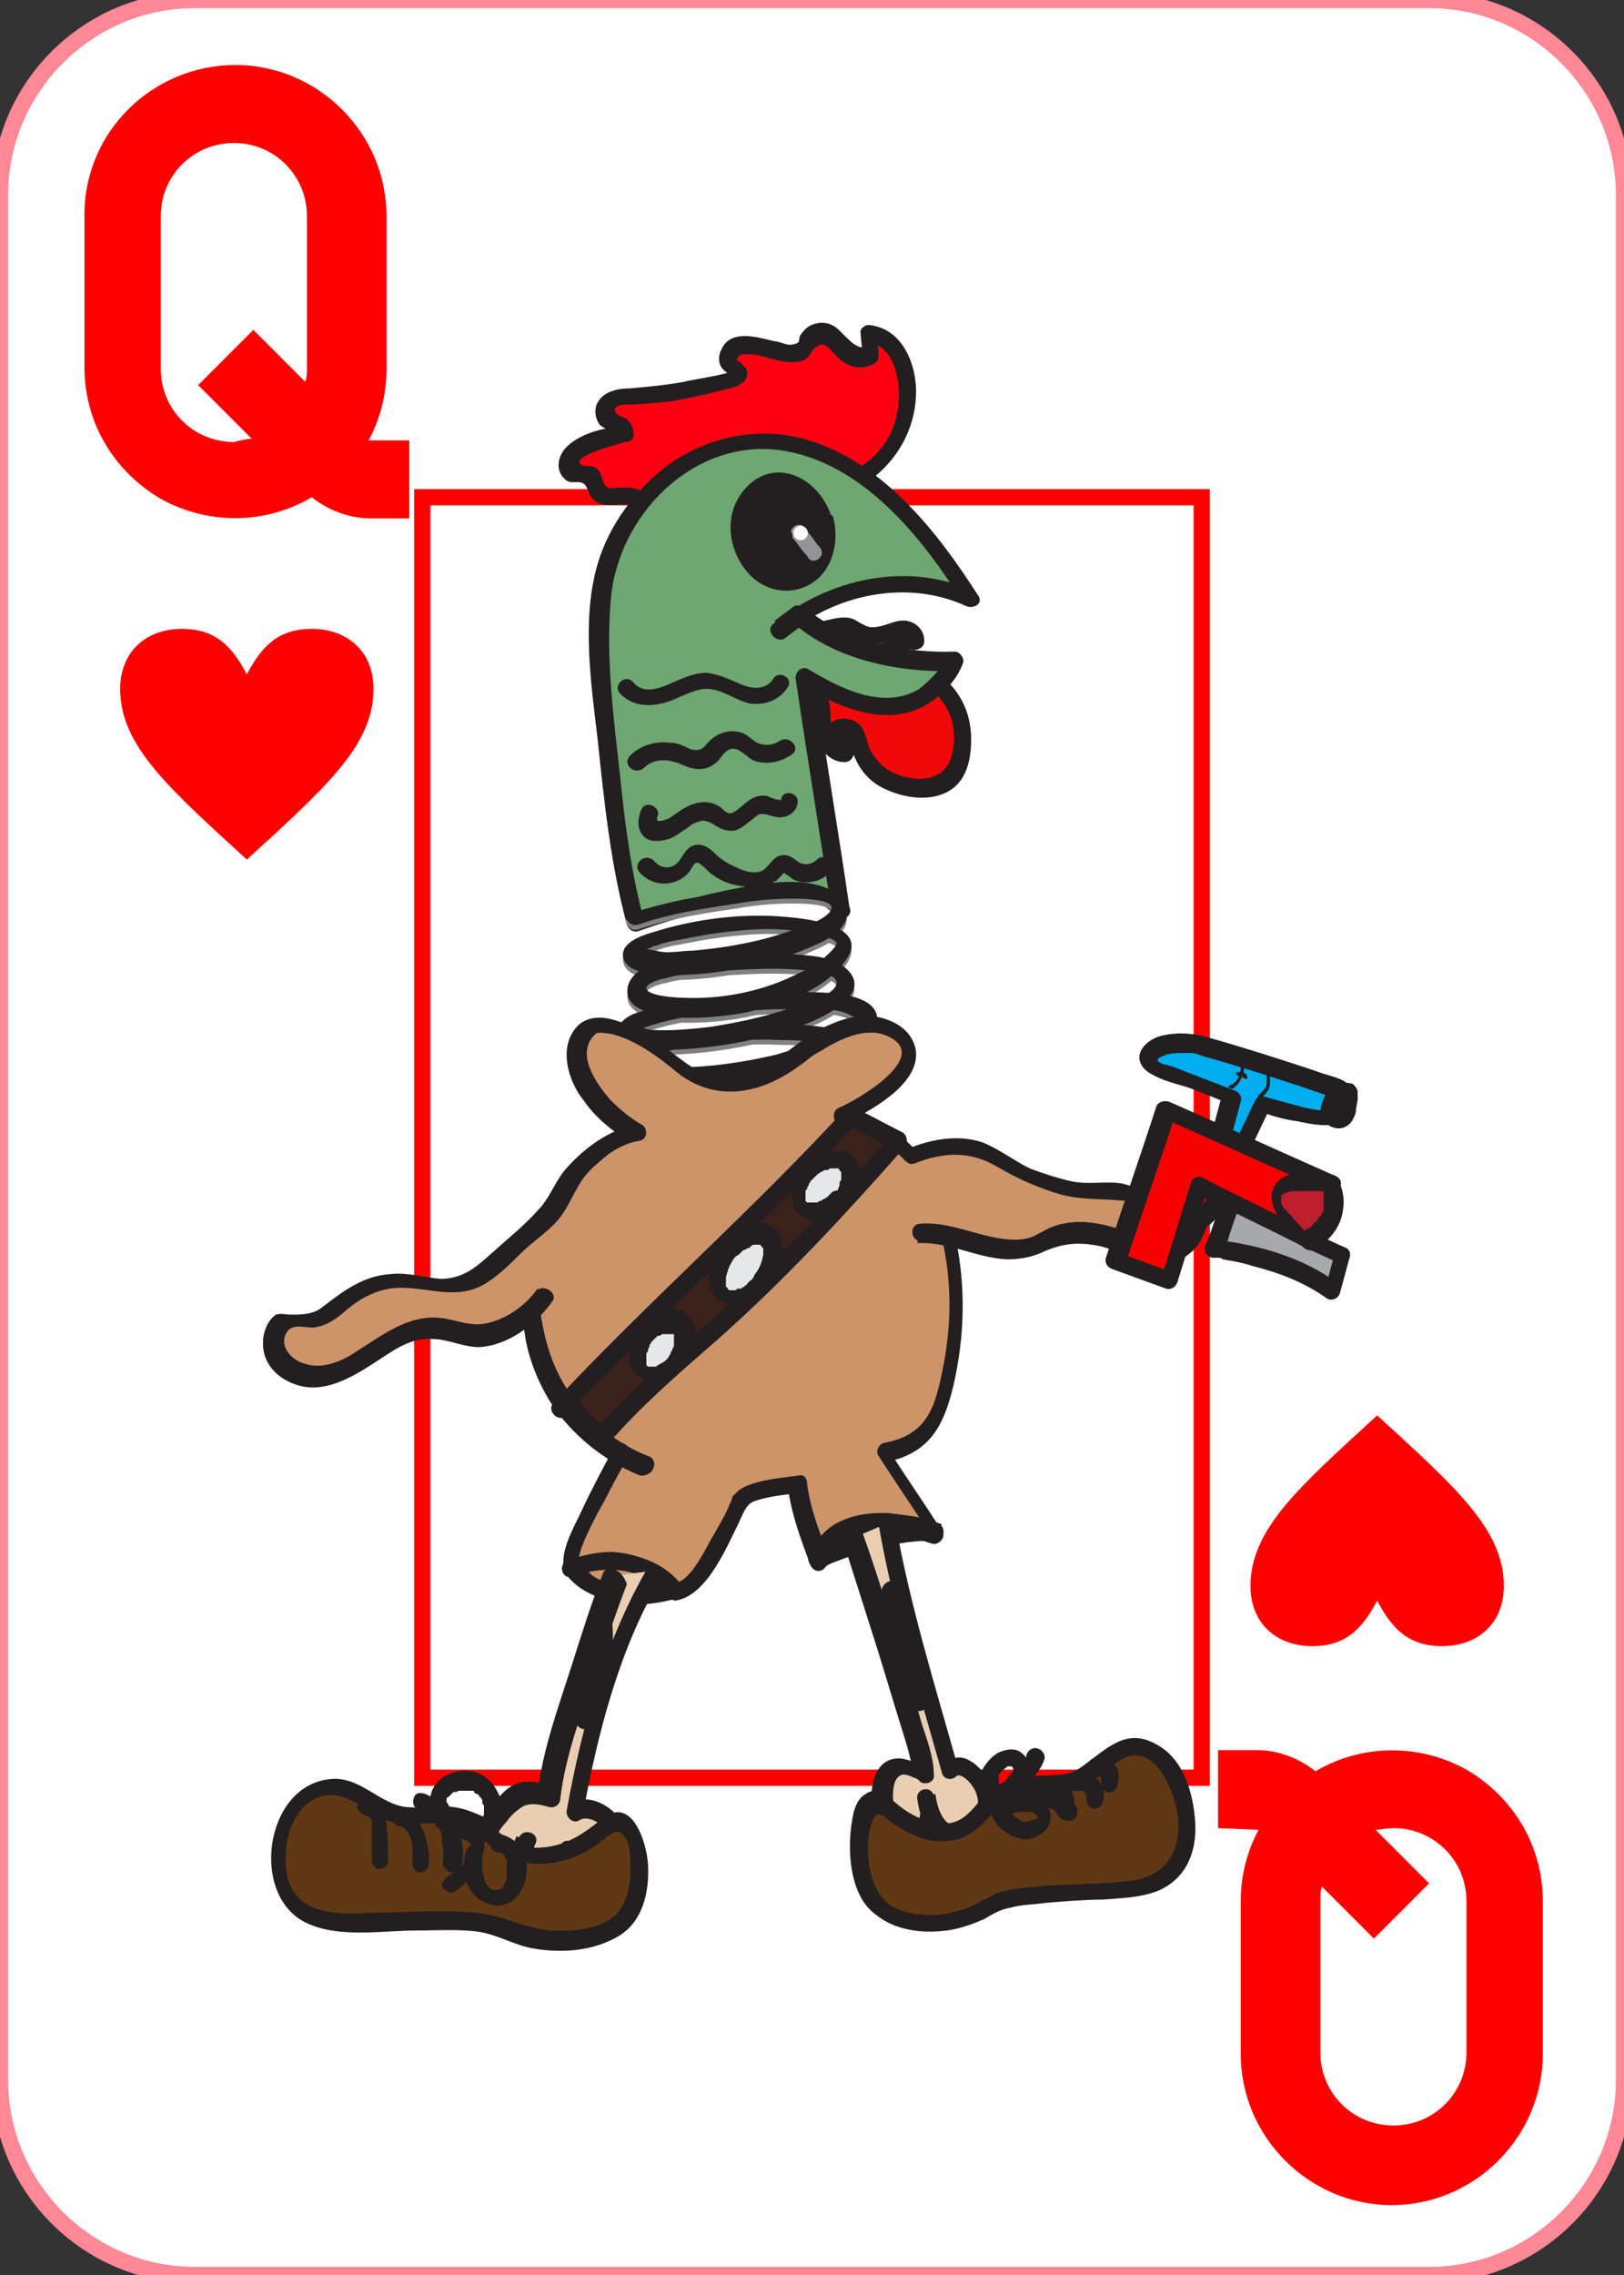 <?xml version="1.0" encoding="utf-8"?>
<!-- Generator: Adobe Illustrator 24.0.1, SVG Export Plug-In . SVG Version: 6.00 Build 0)  -->
<svg version="1.1" id="Layer_1" xmlns="http://www.w3.org/2000/svg" xmlns:xlink="http://www.w3.org/1999/xlink" x="0px" y="0px"
	 viewBox="0 0 100 140" style="enable-background:new 0 0 100 140;" xml:space="preserve">
<rect x="0" y="0" width="100" height="140" fill="#333333" stroke="none"/>
<style type="text/css">
	.st0{fill:#FFFFFF;stroke:#FF8896;stroke-miterlimit:10;}
	.st1{fill:none;stroke:#FF0000;stroke-miterlimit:10;}
	.st2{fill:#FF0000;}
	.st3{fill:#F20808;}
	.st4{fill:#231F20;}
	.st5{fill:#404041;}
	.st6{fill:#FF0013;}
	.st7{fill:#6EA771;}
	.st8{fill:none;}
	.st9{fill:#929497;}
	.st10{fill:#808184;}
	.st11{fill:#FFFFFF;stroke:#FFFFFF;stroke-width:0.29;stroke-miterlimit:10;}
	.st12{fill:#CD946A;}
	.st13{fill:#3A211A;}
	.st14{fill:#E6E7E8;}
	.st15{fill:#EACEB2;}
	.st16{fill:#603813;}
	.st17{fill:#A6A8AB;}
	.st18{fill:#00ADEE;}
	.st19{fill:#F90000;}
	.st20{fill:#BE1E2D;}
</style>
<path class="st0" d="M88,140H12c-6.6,0-12-5.4-12-12V12C0,5.4,5.4,0,12,0h76c6.6,0,12,5.4,12,12v116C100,134.6,94.6,140,88,140z"/>
<rect x="26" y="30.6" class="st1" width="48" height="78.8"/>
<g>
	<path class="st2" d="M25.2,27.1v4.8h-2.4c-1.3,0-2.6-0.5-3.6-1.3c-2.9,1.7-6.4,1.7-9.3,0.1C7,29,5.2,26,5.2,22.6v-9.4
		C5.2,8.1,9.4,4,14.5,4s9.3,4.2,9.3,9.3v9.4c0,1.6-0.4,3.1-1.1,4.4h0.1H25.2z M15.5,27l-3.3-3.3l3.4-3.4l3.2,3.2
		c0.1-0.3,0.1-0.6,0.1-0.8v-9.4c0-2.5-2-4.5-4.5-4.5s-4.5,2-4.5,4.5v9.4c0,2.5,2,4.5,4.5,4.5C14.8,27.1,15.2,27,15.5,27z"/>
</g>
<g>
	<path class="st2" d="M75,112.5v-4.8h2.4c1.3,0,2.6,0.5,3.6,1.3c2.9-1.7,6.4-1.7,9.3-0.1c2.9,1.7,4.7,4.7,4.7,8.1v9.4
		c0,5.1-4.2,9.3-9.3,9.3c-5.1,0-9.3-4.2-9.3-9.3V117c0-1.6,0.4-3.1,1.1-4.4h-0.1L75,112.5z M84.7,112.6l3.3,3.3l-3.4,3.4l-3.2-3.2
		c-0.1,0.3-0.1,0.6-0.1,0.8v9.4c0,2.5,2,4.5,4.5,4.5s4.5-2,4.5-4.5V117c0-2.5-2-4.5-4.5-4.5C85.4,112.5,85,112.6,84.7,112.6z"/>
</g>
<g>
	<path class="st2" d="M77,97.6c0-3.5,3-6.1,7.8-10.5c4.8,4.4,7.8,7,7.8,10.5c0,2.3-1.6,3.7-3.8,3.7c-2.1,0-3.1-1.1-4-2.8
		c-0.9,1.7-1.9,2.8-4,2.8C78.6,101.3,77,99.9,77,97.6z"/>
</g>
<g>
	<path class="st2" d="M23,42.4c0,3.5-3,6.1-7.8,10.5c-4.8-4.4-7.8-7-7.8-10.5c0-2.3,1.6-3.7,3.8-3.7c2.1,0,3.1,1.1,4,2.8
		c0.9-1.7,1.9-2.8,4-2.8C21.4,38.7,23,40.1,23,42.4z"/>
</g>
<g>
	<g>
		<path class="st3" d="M57.8,42.2c1.3,1.1,1.7,2.6,1.4,4.2c-0.1,0.5-0.2,1-0.6,1.4c-0.5,0.6-1.4,0.8-2.2,0.7
			c-1.4-0.1-2.9-0.9-3.4-2.3c-0.2-0.5-0.2-1-0.6-1.4c-0.4-0.3-1.2-0.2-1.1,0.3c0.1,0.5,0.8,0.8,0.5,1.2c-0.6,0-1.1-0.5-1.3-1.1
			s-0.1-1.2-0.2-1.8c-0.1-0.6-0.2-0.9-0.8-1"/>
		<g>
			<path class="st4" d="M57.4,42.5c1.2,1,1.6,2.5,1.2,4c-0.2,0.8-0.8,1.3-1.6,1.4c-0.7,0.1-1.5-0.1-2.1-0.4
				c-0.6-0.3-1.1-0.9-1.4-1.5c-0.2-0.7-0.3-1.5-1.1-1.7c-0.5-0.2-1.3,0-1.5,0.5c-0.1,0.3-0.1,0.6,0.1,0.9c0.1,0.1,0.2,0.3,0.3,0.4
				c0,0.1,0.1,0.1,0.1,0.2c0.1,0.1,0.1,0.1,0.1-0.1c0.2-0.1,0.3-0.2,0.5-0.3c-1,0-0.8-1.8-0.9-2.4c-0.1-0.8-0.4-1.3-1.2-1.6
				c-0.7-0.2-1,0.8-0.3,1c0.4,0.1,0.4,0.3,0.5,0.7c0.1,0.5,0,1.1,0.1,1.6c0.2,0.9,0.9,1.7,1.8,1.7c0.2,0,0.4-0.1,0.5-0.3
				c0.3-0.5,0-0.9-0.3-1.3l-0.1-0.1c-0.1-0.1,0-0.1-0.1,0c-0.2,0.1,0.1,0.1,0.1,0.1c0.2,0.1,0.3,0.4,0.3,0.6c0.3,1.2,1,2.2,2.2,2.7
				c1.1,0.5,2.5,0.7,3.6,0.2c1.3-0.6,1.6-2,1.6-3.3c0-1.4-0.5-2.7-1.6-3.7C57.6,41.3,56.9,42.1,57.4,42.5L57.4,42.5z"/>
		</g>
	</g>
	<g>
		<path class="st5" d="M50.4,38.7c0.5-0.1,1.4-0.4,1.9-0.1c0.2,0.1,0.4,0.3,0.6,0.4c0.5,0.3,1.2,0.2,1.7,0c0.3-0.1,0.7-0.2,1-0.2
			s0.7,0.4,0.6,0.7c-0.2,0-0.5-0.1-0.7,0c-0.1,0.1-0.2,0.1-0.3,0.2c-0.4,0.3-1,0.6-1.5,0.4"/>
		<g>
			<path class="st4" d="M50.5,39.2c0.4-0.1,0.8-0.2,1.2-0.2c0.5,0,0.8,0.4,1.3,0.5c0.5,0.2,1.1,0.1,1.7,0c0.3-0.1,0.5-0.2,0.8-0.2
				c0.1,0,0.2,0,0.2,0c0.1,0,0,0.1,0.1,0c0.2-0.1,0.4-0.3,0.7-0.4c-0.3,0-0.6-0.1-0.8,0c-0.2,0-0.4,0.2-0.6,0.3
				c-0.3,0.2-0.7,0.5-1.1,0.4c-0.7-0.2-1,0.9-0.3,1c0.5,0.1,1,0,1.4-0.2c0.2-0.1,0.4-0.2,0.5-0.3c0.2-0.1,0.3-0.2,0.6-0.1
				c0.3,0,0.6-0.1,0.7-0.4c0.1-0.7-0.4-1.3-1.1-1.4c-0.7-0.1-1.3,0.4-2.1,0.4c-0.3,0-0.6-0.2-0.8-0.3C52.6,38.1,52.4,38,52,38
				c-0.6,0-1.1,0.2-1.7,0.3c-0.3,0.1-0.5,0.4-0.4,0.7C50,39.2,50.2,39.3,50.5,39.2L50.5,39.2z"/>
		</g>
	</g>
	<g>
		<path class="st6" d="M53.2,29.1c2.1-1.4,3.1-4.2,2.3-6.5c-0.3-1-1.1-2-2.1-2c0,0.4,0.1,0.9,0.1,1.3c-0.4,0.3-1,0.1-1.4-0.2
			c-0.4-0.3-0.7-0.8-1.1-1s-1.1-0.2-1.3,0.3c0,0.1,0,0.3-0.1,0.4c-0.2,0.6-1,0.5-1.6,0.3c-0.5-0.1-1.1-0.3-1.6-0.4
			c-0.4-0.1-0.9-0.1-1.3,0.1c-0.4,0.2-0.5,0.8-0.2,1.1c0.2,0.2,0.7,0.3,0.5,0.6c0,0.1-0.1,0.1-0.2,0.1c-1.7,0.6-5,1.2-6.7,1.2
			c-0.4,0-0.9,0-1.2,0.3s-0.4,0.8-0.1,1.1c0.2,0.2,0.5,0.2,0.8,0.3c0.3,0.1,0.5,0.3,0.4,0.6c-1,0.1-1.9,0.3-2.8,0.8
			c-0.3,0.2-0.6,0.4-0.8,0.8c-0.1,0.3,0,0.8,0.4,0.9c0.3,0.1,0.6-0.1,0.9,0c0.3,0.1,0.3,0.6,0.5,1c0.5,0.9,2.1,0,2.8,0.7"/>
		<g>
			<path class="st4" d="M53.5,29.6c1.7-1.2,2.8-3.1,2.9-5.2c0.1-1.9-0.8-4.2-2.9-4.4c-0.3,0-0.6,0.3-0.5,0.5c0,0.4,0.1,0.9,0.1,1.3
				c0.1-0.2,0.2-0.3,0.3-0.5c-0.7,0.4-1.5-0.9-2-1.2c-0.3-0.2-0.7-0.3-1.1-0.2c-0.5,0.1-0.7,0.3-1,0.7c-0.2,0.3,0.1,0.5-0.5,0.6
				C48.5,21.3,48,21,47.7,21c-0.9-0.2-2.4-0.7-3.1,0.2c-0.2,0.3-0.4,0.7-0.3,1.1c0.1,0.5,0.5,0.6,0.9,1c0-0.2-0.1-0.4-0.1-0.5
				c0,0.2-2.7,0.6-3,0.7c-1.1,0.2-2.2,0.3-3.3,0.4c-0.8,0-1.8,0.2-2.1,1.1c-0.1,0.4,0,0.8,0.2,1.1c0.1,0.2,1.1,0.6,1.1,0.6
				c0.2-0.2,0.4-0.4,0.5-0.5c-1.2,0.1-2.6,0.4-3.5,1.2c-0.6,0.5-0.9,1.5-0.2,2.1c0.3,0.3,0.7,0.1,1,0.2c0.4,0.1,0.4,0.7,0.7,1
				c0.8,0.8,2,0,2.8,0.6c0.6,0.4,1.1-0.5,0.5-0.9c-0.5-0.4-1-0.4-1.6-0.4c-0.2,0-0.6,0.1-0.8,0c-0.3-0.2-0.3-0.7-0.5-1
				c-0.4-0.5-0.7-0.2-1.1-0.4c-0.8-0.5,2.4-1.3,2.7-1.4c0.3,0,0.6-0.2,0.5-0.5c0-0.4-0.1-0.6-0.4-0.9c-0.1-0.1-0.5-0.2-0.6-0.3
				c-0.4-0.4,0.1-0.6,0.5-0.6c0.9,0,1.9-0.1,2.8-0.2c1.1-0.2,2.1-0.4,3.2-0.7c0.5-0.1,1.6-0.3,1.5-1.1c0-0.3-0.3-0.4-0.4-0.6
				c-0.3-0.1-0.3-0.3,0.1-0.5c0.2,0,0.3,0,0.5,0c0.3,0,0.7,0.1,1,0.2c0.8,0.2,1.7,0.5,2.4,0.1c0.3-0.2,0.3-0.4,0.5-0.6
				c0.6-0.7,1,0,1.5,0.5c0.6,0.6,1.4,0.8,2.2,0.4c0.2-0.1,0.3-0.3,0.3-0.5c0-0.4-0.1-0.9-0.1-1.3c-0.2,0.2-0.4,0.4-0.5,0.5
				c1.7,0.2,2,2.7,1.8,4c-0.2,1.5-1,2.8-2.3,3.6C52.3,29,52.9,30,53.5,29.6L53.5,29.6z"/>
		</g>
	</g>
	<g>
		<path class="st7" d="M51.7,55.9l-2.2-14.3c7,4.6,9.3-0.9,9.3-0.9s-6.2,0.2-9.6-2.9L48,38.7c0.4-0.3,0.8-0.6,1.2-0.9
			c5.3-3.6,10.6-1,10.6-1c-10.5-16.5-20.6-8.3-22.5-2.1c-1.4,4.6,0.9,18.9,1.8,22C39.1,56.7,50,52.8,51.7,55.9z"/>
		<g>
			<path class="st4" d="M52.3,55.8c-0.7-4.8-1.5-9.5-2.2-14.3c-0.3,0.2-0.5,0.4-0.8,0.6c2.2,1.4,5.2,2.7,7.7,1.3
				c1-0.6,1.9-1.5,2.3-2.6c0.1-0.3-0.2-0.7-0.5-0.7c-3.1,0.1-6.8-0.6-9.2-2.7c-0.2-0.1-0.5-0.2-0.7-0.1c-0.4,0.3-0.8,0.6-1.2,0.9
				c0.2,0.3,0.4,0.6,0.7,0.9c3-2.5,7.4-3.5,11.1-1.8c0.5,0.2,1.1-0.2,0.7-0.7c-2.5-3.9-5.8-8.1-10.4-9.5c-2.9-0.9-6-0.3-8.5,1.4
				c-2.1,1.5-3.8,3.8-4.5,6.2c-1,3.4-0.4,7.4,0,10.8c0.4,3.8,0.8,7.7,1.8,11.4c0.1,0.3,0.4,0.5,0.7,0.4c1.7-0.6,3.4-1.1,5.1-1.4
				c1.3-0.3,2.7-0.5,4.1-0.5c0.9,0,2.3,0,2.8,0.9C51.7,56.9,52.6,56.4,52.3,55.8c-1.4-2.2-5.1-1.5-7.1-1.1c-2.1,0.4-4.2,1-6.2,1.7
				c0.2,0.1,0.4,0.3,0.7,0.4c-0.8-2.9-1.2-5.9-1.5-8.9c-0.4-3.6-0.9-7.3-0.6-10.9c0.4-5.3,5.1-10,10.4-9.3c5.1,0.7,8.8,5.4,11.3,9.4
				c0.2-0.2,0.5-0.5,0.7-0.7c-4.1-1.9-9-0.8-12.4,2c-0.5,0.4,0.2,1.2,0.7,0.9c0.4-0.3,0.8-0.6,1.2-0.9c-0.2,0-0.4-0.1-0.7-0.1
				c2.6,2.3,6.5,3.1,10,3c-0.2-0.2-0.3-0.5-0.5-0.7c0.1-0.3,0,0.1-0.1,0.1c-0.1,0.1-0.2,0.3-0.3,0.4c-0.4,0.5-0.8,0.9-1.3,1.3
				c-2.2,1.3-4.8,0-6.8-1.2c-0.4-0.3-0.9,0.2-0.8,0.6c0.7,4.8,1.5,9.5,2.2,14.3C51.3,56.7,52.4,56.4,52.3,55.8z"/>
		</g>
	</g>
	<g>
		<g>
			<path class="st4" d="M38.2,42.7c0.7,0.7,1.6,0.8,2.5,0.6c1-0.2,2-1,3-0.9c0.9,0.1,1.6,0.7,2.5,0.9c0.9,0.1,1.8-0.2,2.3-1
				c0.4-0.6-0.6-1.1-0.9-0.5c-0.5,0.7-1.3,0.6-2,0.3s-1.3-0.6-2.1-0.7c-0.8,0-1.6,0.4-2.3,0.7S39.6,42.7,39,42
				C38.5,41.4,37.7,42.2,38.2,42.7L38.2,42.7z"/>
		</g>
	</g>
	<g>
		<g>
			<path class="st4" d="M39.6,47.3c0.7-0.7,1.6-0.6,2.5-0.2c0.9,0.4,1.7,0.3,2.3-0.5c0.2-0.3,0.5-0.6,0.9-0.5s0.7,0.5,1.1,0.7
				c0.8,0.3,1.7,0.1,2.4-0.4c0.5-0.4-0.2-1.2-0.8-0.8c-0.3,0.2-0.7,0.3-1.1,0.2c-0.5-0.1-0.7-0.5-1.2-0.7c-0.9-0.3-1.7,0.1-2.2,0.7
				c-0.3,0.4-0.6,0.4-1,0.3c-0.4-0.2-0.8-0.4-1.3-0.4c-0.9-0.1-1.8,0.2-2.4,0.8C38.3,47,39,47.7,39.6,47.3L39.6,47.3z"/>
		</g>
	</g>
	<g>
		<g>
			<path class="st4" d="M39.5,49.8c-0.2,0.5-0.3,1,0,1.5s0.9,0.5,1.4,0.4c0.6-0.1,1-0.5,1.5-0.8c0.2-0.2,0.5-0.3,0.8-0.4
				c0.3,0,0.5,0.1,0.7,0.2c0.4,0.3,0.9,0.5,1.4,0.4c0.5-0.2,0.9-0.6,1.3-0.9c0.4-0.3,0.9,0.1,1.4,0.1s1-0.3,1.1-0.8
				c0.2-0.7-0.9-1-1-0.3c0,0.1-0.7-0.1-0.8-0.2c-0.4-0.1-0.8,0-1.1,0.2s-0.6,0.5-0.9,0.7c-0.4,0.3-0.6,0.1-0.9-0.2
				c-0.7-0.5-1.5-0.4-2.2,0c-0.4,0.2-0.7,0.5-1.1,0.7c-0.3,0.1-0.8,0.3-0.6-0.2C40.7,49.7,39.8,49.2,39.5,49.8L39.5,49.8z"/>
		</g>
	</g>
	<g>
		<g>
			<path class="st4" d="M39.4,53.7c0.8,0.9,2.2,0.9,3,0c0.2-0.2,0.3-0.7,0.6-0.6c0.2,0.1,0.5,0.4,0.7,0.6c0.5,0.4,1.1,0.7,1.8,0.8
				c0.5,0.1,1.1,0.2,1.7,0c0.2-0.1,0.4-0.2,0.6-0.3c0.1-0.1,0.2-0.2,0.3-0.3s0.2-0.2,0.1-0.2c0.1,0,0.5,0.3,0.6,0.4
				c0.2,0.1,0.5,0.2,0.8,0.2c0.6,0,1.1-0.2,1.5-0.6c0.5-0.5-0.3-1.3-0.8-0.8c-0.3,0.3-0.8,0.4-1.2,0.1c-0.4-0.3-0.7-0.5-1.2-0.3
				c-0.4,0.2-0.6,0.7-1,0.9c-0.5,0.2-1.1,0-1.5-0.2c-0.5-0.2-1-0.5-1.4-0.9c-0.3-0.3-0.7-0.6-1.2-0.5s-0.7,0.6-1,1
				c-0.4,0.5-1.1,0.5-1.5,0C39.7,52.4,38.9,53.2,39.4,53.7L39.4,53.7z"/>
		</g>
	</g>
	<g>
		<ellipse transform="matrix(0.957 -0.289 0.289 0.957 -7.397 15.336)" class="st4" cx="48.2" cy="32.7" rx="3" ry="3.5"/>
		<g>
			<path class="st4" d="M50.9,31.9c0.3,1.2,0.1,2.6-0.9,3.5c-1,0.8-2.4,0.7-3.3-0.1c-1-0.8-1.5-2.2-1.3-3.5c0.2-1.2,1.1-2.3,2.4-2.3
				C49.3,29.4,50.5,30.6,50.9,31.9c0.1,0.2,0.4,0.1,0.3-0.1c-0.4-1.3-1.5-2.5-2.9-2.7s-2.6,0.8-3.1,2.1c-0.5,1.4-0.1,3,0.9,4.1
				c0.9,1,2.4,1.4,3.7,0.7c1.5-0.8,1.9-2.7,1.5-4.2C51.2,31.6,50.8,31.7,50.9,31.9z"/>
		</g>
	</g>
	<g>
		<line class="st8" x1="49.3" y1="32.8" x2="50.2" y2="33.9"/>
		<g>
			<path class="st9" d="M48.8,33.1c0.3,0.3,0.5,0.7,0.8,1l0.1,0.1c0,0.1,0.1,0.1,0.1,0.2c0.1,0,0.1,0.1,0.2,0.1c0.1,0,0.3,0,0.4-0.1
				c0.1-0.1,0.2-0.2,0.2-0.3s0-0.3-0.1-0.4c-0.3-0.3-0.5-0.7-0.8-1l-0.1-0.1c0-0.1-0.1-0.1-0.1-0.2c-0.1,0-0.1-0.1-0.2-0.1
				c-0.1,0-0.3,0-0.4,0.1c-0.1,0.1-0.2,0.2-0.2,0.3C48.8,32.8,48.8,33,48.8,33.1L48.8,33.1z"/>
		</g>
	</g>
	<g>
		<g>
			<path class="st10" d="M39.3,57.2c2-0.7,4.1-1,6.1-1.3c1.1-0.2,2.3-0.3,3.4-0.3c0.4,0,2.5,0,2.4,0.6s-1.8,1.2-2.3,1.3
				c-1.1,0.4-2.2,0.7-3.3,0.9c-1,0.2-1.9,0.3-2.9,0.4c-0.5,0-1.1,0.1-1.6,0.1s-1-0.2-1.4-0.2c-0.1,0-0.1,0-0.2-0.1
				c0,0.2,0.1,0.2,0.3,0.1c0.2,0,0.4-0.2,0.6-0.2c0.5-0.2,1-0.3,1.6-0.4c1-0.2,2.1-0.4,3.2-0.5c1.8-0.2,3.6-0.2,5.3,0.3
				c0.2,0,0.9,0.2,1,0.4s-0.6,0.8-0.7,0.9c-0.7,0.6-1.6,1-2.5,1.4c-1.9,0.8-4.1,1.2-6.2,1.1c-0.4,0-2.3-0.1-2.3-0.6
				c0-0.3,1-0.6,1.2-0.6c0.6-0.2,1.1-0.2,1.7-0.3c2.2-0.2,4.6-0.4,6.8-0.2c0.5,0,2.2,0.2,2,0.9c-0.2,0.6-1.7,1.1-2.2,1.2
				c-1.8,0.7-3.7,1.1-5.6,1.4c-0.9,0.1-1.9,0.2-2.8,0.2c-0.4,0-0.8,0-1.2-0.1c-0.1,0-0.4-0.1-0.4-0.1c-0.2,0.3-0.2,0.4,0,0.2
				c0.2-0.1,0.3-0.1,0.5-0.2c2-0.7,4.3-0.9,6.4-1c1-0.1,2.1-0.1,3.1-0.1c0.9,0,2.3-0.1,3.1,0.4c0.2,0.1,0.5,0.1,0.2,0.6
				c-0.1,0.2-0.5,0.3-0.6,0.4c-0.4,0.2-0.9,0.4-1.3,0.5c-1,0.3-1.9,0.6-2.9,0.9c-2.1,0.5-4.3,0.8-6.5,0.8c-0.5,0-1,0-1.5,0
				c-0.2,0-0.5,0-0.7-0.1c-0.2,0-0.3-0.1-0.5-0.1c-0.3-0.2-0.3-0.1-0.1,0c0.5-0.1,1-0.4,1.5-0.5s1-0.3,1.5-0.4
				c2.1-0.5,4.3-0.7,6.5-0.6c1.8,0,3.7,0.2,5.3,1c0.6,0.3,1.2-0.6,0.5-0.9c-1.9-0.9-4.2-1.1-6.3-1.1c-2.7,0-5.4,0.4-8,1.1
				c-0.7,0.2-2.5,0.5-2.3,1.6c0.1,1,1.7,1.1,2.4,1.1c2.6,0.2,5.3-0.1,7.9-0.7c1.3-0.3,2.6-0.7,3.9-1.2c0.9-0.3,2.4-0.8,2.6-1.9
				c0.4-2.4-4.9-1.9-6.2-1.9c-1.5,0-2.9,0.2-4.4,0.4c-1.4,0.2-3,0.4-4.4,0.9c-0.7,0.3-1.5,1.1-0.6,1.7c0.8,0.6,2.2,0.5,3.1,0.5
				c2.6-0.1,5.4-0.6,7.9-1.5c1.1-0.4,4.5-1.9,2.7-3.5c-0.9-0.8-2.4-0.8-3.5-0.9c-1.6-0.1-3.2,0-4.7,0.1c-1.3,0.1-2.8,0.1-4.1,0.7
				c-0.7,0.3-1.4,1-1.1,1.9c0.4,0.9,1.9,1.1,2.7,1.2c1.3,0.1,2.7,0,4-0.2c2.3-0.4,5.2-1.3,6.6-3.2c1.8-2.3-2.5-2.7-3.9-2.8
				c-2.7-0.2-5.5,0.2-8,1c-0.7,0.2-2,0.7-1.7,1.6c0.3,0.9,1.7,0.9,2.4,1c2.8,0.1,6-0.5,8.6-1.5c0.9-0.4,2.1-0.8,2.6-1.7
				c0.4-0.8,0-1.5-0.8-1.8c-1.2-0.6-2.7-0.5-3.9-0.4c-1.4,0.1-2.9,0.3-4.3,0.6c-1.4,0.2-2.8,0.6-4.2,1
				C38.3,56.4,38.6,57.4,39.3,57.2L39.3,57.2z"/>
		</g>
	</g>
	<g>
		<g>
			<path class="st4" d="M39.3,56.9c2-0.7,4.1-1,6.1-1.3c1.1-0.2,2.3-0.3,3.4-0.3c0.4,0,2.5,0,2.4,0.6s-1.8,1.2-2.3,1.3
				c-1.1,0.4-2.2,0.7-3.3,0.9c-1,0.2-1.9,0.3-2.9,0.4c-0.5,0-1.1,0.1-1.6,0.1s-1-0.2-1.4-0.2c-0.1,0-0.1,0-0.2-0.1
				c0,0.2,0.1,0.2,0.3,0.1c0.2,0,0.4-0.2,0.6-0.2c0.5-0.2,1-0.3,1.6-0.4c1-0.2,2.1-0.4,3.2-0.5c1.8-0.2,3.6-0.2,5.3,0.3
				c0.2,0,0.9,0.2,1,0.4s-0.6,0.8-0.7,0.9c-0.7,0.6-1.6,1-2.5,1.4c-1.9,0.8-4.1,1.2-6.2,1.1c-0.4,0-2.3-0.1-2.3-0.6
				c0-0.3,1-0.6,1.2-0.6c0.6-0.2,1.1-0.2,1.7-0.3c2.2-0.2,4.6-0.4,6.8-0.2c0.5,0,2.2,0.2,2,0.9c-0.2,0.6-1.7,1.1-2.2,1.2
				c-1.8,0.7-3.7,1.1-5.6,1.4c-0.9,0.1-1.9,0.2-2.8,0.2c-0.4,0-0.8,0-1.2-0.1c-0.1,0-0.4-0.1-0.4-0.1c-0.2,0.3-0.2,0.4,0,0.2
				c0.2-0.1,0.3-0.1,0.5-0.2c2-0.7,4.3-0.9,6.4-1c1-0.1,2.1-0.1,3.1-0.1c0.9,0,2.3-0.1,3.1,0.4c0.2,0.1,0.5,0.1,0.2,0.6
				c-0.1,0.2-0.5,0.3-0.6,0.4c-0.4,0.2-0.9,0.4-1.3,0.5c-1,0.3-1.9,0.6-2.9,0.9c-2.1,0.5-4.3,0.8-6.5,0.8c-0.5,0-1,0-1.5,0
				c-0.2,0-0.5,0-0.7-0.1c-0.2,0-0.3-0.1-0.5-0.1c-0.3-0.2-0.3-0.1-0.1,0c0.5-0.1,1-0.4,1.5-0.5s1-0.3,1.5-0.4
				c2.1-0.5,4.3-0.7,6.5-0.6c1.8,0,3.7,0.2,5.3,1c0.6,0.3,1.2-0.6,0.5-0.9c-1.9-0.9-4.2-1.1-6.3-1.1c-2.7,0-5.4,0.4-8,1.1
				c-0.7,0.2-2.5,0.5-2.3,1.6c0.1,1,1.7,1.1,2.4,1.1c2.6,0.2,5.3-0.1,7.9-0.7c1.3-0.3,2.6-0.7,3.9-1.2c0.9-0.3,2.4-0.8,2.6-1.9
				c0.4-2.4-4.9-1.9-6.2-1.9c-1.5,0-2.9,0.2-4.4,0.4c-1.4,0.2-3,0.4-4.4,0.9c-0.7,0.3-1.5,1.1-0.6,1.7c0.8,0.6,2.2,0.5,3.1,0.5
				c2.6-0.1,5.4-0.6,7.9-1.5c1.1-0.4,4.5-1.9,2.7-3.5c-0.9-0.8-2.4-0.8-3.5-0.9c-1.6-0.1-3.2,0-4.7,0.1c-1.3,0.1-2.8,0.1-4.1,0.7
				c-0.7,0.3-1.4,1-1.1,1.9c0.4,0.9,1.9,1.1,2.7,1.2c1.3,0.1,2.7,0,4-0.2c2.3-0.4,5.2-1.3,6.6-3.2c1.8-2.3-2.5-2.7-3.9-2.8
				c-2.7-0.2-5.5,0.2-8,1c-0.7,0.2-2,0.7-1.7,1.6c0.3,0.9,1.7,0.9,2.4,1c2.8,0.1,6-0.5,8.6-1.5c0.9-0.4,2.1-0.8,2.6-1.7
				c0.4-0.8,0-1.5-0.8-1.8c-1.2-0.6-2.7-0.5-3.9-0.4c-1.4,0.1-2.9,0.3-4.3,0.6c-1.4,0.2-2.8,0.6-4.2,1
				C38.3,56.1,38.6,57.1,39.3,56.9L39.3,56.9z"/>
		</g>
	</g>
	<circle class="st11" cx="49.3" cy="32.8" r="0.3"/>
	<g>
		<path class="st12" d="M39.8,90.1c0,0-0.7-0.3-1.6-0.8c-2-1.2-5.1-3.9-5.2-8.7l0.8-0.9c-0.2,0.3-0.5,0.6-0.8,0.9
			c-1.1,1-2.7,1.7-3.9,1.6c-0.8-0.1-1.5-0.4-2.3-0.4c-1.3-0.1-2.4,0.6-3.5,1.3c-1.1,0.7-2.2,1.5-3.4,1.6s-2.8-0.7-2.9-2
			c-0.1-0.6,0.2-1.2,0.6-1.6c0.8,0.1,1.7,0.2,2.4-0.2c0.4-0.2,0.7-0.6,1-0.8c1.2-1,2.8-1.5,4.3-1.4c1.1,0.1,2.2,0.5,3.2,0.2
			c0.8-0.2,1.4-0.8,2-1.3c1.1-1,2.3-2.2,3.4-3.2c1.8-4.2,5.1-4.8,5.1-4.8s-5.2-3.1-3-6.3c0,0,1.2-1.5,6.2,2.5c3,2.5,7.1-1.2,7.1-1.2
			s3.9-3.1,6.1-0.9c2.1,2.2-3.8,4.9-3.8,4.9s2.6,0.4,4.3,2.5l0,0c1.6-0.7,3.7-0.9,5.1,0c0.7,0.4,3.7,2.4,6.8,2.1
			c1.8-0.2,3.6,0.9,4.1,1.1c0.6,0.2,1.3,0.2,1.8-0.2c0.1,0.7,0,0.8-0.2,1.4c-0.3,0.6-0.8,1.2-1.4,1.4c-0.6,0.2-1.3,0-2-0.2
			c-1.8-0.6-3.6-1.4-5.4-0.7c-0.4,0.2-0.9,0.4-1.3,0.6c-2.2,0.8-4.6-1-7-0.8l1.8,0.2c0.6,2.5,0.9,6.2-0.7,11c0,0-0.6,1.8-3.3,2.3
			l3.3,5c0,0-5.9-2-7.2,1.7c0,0-1.3-3.3-1.4-4.7c0,0-3.8,0.3-3.7,1.3c0,0-2.5,5.3-3.8,5.3c0,0-2.1-3-6.3-1.4
			c-0.9-0.7,2.9-7.3,2.9-7.3"/>
		<g>
			<path class="st4" d="M39.9,89.6c-1.8-0.7-3.6-2.1-4.7-3.7c-0.8-1.1-1.3-2.3-1.6-3.5c-0.1-0.4-0.3-1.3-0.3-1.6
				c0.1-0.3,0.5-0.5,0.7-0.8c-0.3-0.2-0.6-0.4-0.9-0.7c-0.7,1-1.8,1.8-3,2.1c-1.1,0.3-2-0.2-3-0.3c-2-0.2-3.6,1.1-5.2,2.1
				c-0.9,0.6-2.1,1.1-3.2,0.7c-0.7-0.2-1.5-1-1.1-1.8c0.3-0.7,1.1-0.4,1.7-0.4c0.7-0.1,1.2-0.4,1.7-0.8c0.9-0.8,1.8-1.4,3-1.6
				c1.9-0.3,3.8,0.8,5.7-0.2c0.9-0.5,1.7-1.3,2.4-2s1.8-1.4,2.4-2.2c0.6-0.8,0.9-1.7,1.5-2.5c0.4-0.5,1-1,1.5-1.4
				c0.6-0.4,1.2-0.7,1.9-0.8c0.5-0.1,0.5-0.8,0.1-1c-0.7-0.4-1.3-0.9-1.9-1.5c-0.8-0.9-2.2-2.8-1-4c0,0,0,0,0.1-0.1
				c0.2-0.1,0.6,0,0.8,0c1.5,0.3,3,1.4,4.2,2.4c2.4,1.9,5.2,1.3,7.5-0.4c0.6-0.4,0.7-0.6,1.3-0.9c1.1-0.7,2.7-1.5,4-1
				c3.1,1.2-1.7,4-2.9,4.5c-0.4,0.2-0.3,0.9,0.1,1c1.6,0.3,3,1.1,4.1,2.3c0-0.3,0-0.5,0-0.8l0,0c-0.4,0.3,0,1.1,0.5,0.9
				c1.8-0.7,3.4-0.8,5.1,0.2c1.2,0.7,2.5,1.3,3.9,1.7c1.8,0.5,3.6,0.1,5.4,0.7c1.3,0.5,2.2,1.1,3.6,0.4c-0.3-0.2-0.5-0.3-0.8-0.5
				c0.1,0.9-0.3,2-1.3,2.3c-0.8,0.2-1.8-0.3-2.5-0.5c-1.4-0.5-2.8-0.9-4.2-0.6c-0.7,0.1-1.3,0.5-1.9,0.8c-0.8,0.3-1.7,0.2-2.6,0
				c-1.4-0.3-2.8-0.9-4.3-0.8c-0.7,0-0.7,1,0,1.1c0.6,0.1,1.2,0.1,1.8,0.2c-0.2-0.1-0.3-0.3-0.5-0.4c0.6,2.6,0.6,5.2,0.1,7.8
				c-0.5,2.5-0.9,4.3-3.7,4.8c-0.3,0.1-0.5,0.5-0.3,0.8c1.1,1.7,2.2,3.3,3.3,5c0.2-0.3,0.4-0.5,0.6-0.8c-2.7-0.9-6.6-1.1-7.9,2.1
				c0.3,0,0.7,0,1,0c-0.6-1.5-1.2-3-1.4-4.6c0-0.3-0.2-0.6-0.5-0.5c-0.8,0.1-1.7,0.2-2.5,0.4c-0.4,0.1-1,0.3-1.3,0.6
				c-0.1,0.1-0.2,0.2-0.3,0.3c0,0.1-0.2,0.6-0.1,0.3c-0.3,0.8-0.8,1.6-1.2,2.3c-0.4,0.7-1.3,2.6-2.2,2.7c0.2,0.1,0.3,0.2,0.5,0.3
				c-1.6-2.2-4.5-2.5-6.9-1.6c0.2,0,0.4,0.1,0.5,0.1c-0.4-0.4,1.2-3.3,1.5-3.8c0.5-1,1-1.9,1.5-2.8c0.3-0.6-0.6-1.2-0.9-0.5
				c-0.7,1.3-1.4,2.6-2,3.9c-0.4,0.9-1.7,3-0.8,4c0.1,0.1,0.4,0.2,0.5,0.1c1.9-0.7,4.4-0.5,5.6,1.1c0.1,0.1,0.3,0.3,0.5,0.3
				c1.9-0.3,3.1-3.2,3.8-4.6c0.3-0.6,0.5-1.3,1-1.5c0.8-0.3,1.8-0.4,2.6-0.5c-0.2-0.2-0.4-0.4-0.5-0.5c0.2,1.7,0.8,3.3,1.4,4.9
				c0.2,0.5,0.8,0.5,1,0c1-2.5,4.5-2,6.5-1.3c0.4,0.1,0.9-0.4,0.6-0.8c-1.1-1.7-2.2-3.3-3.3-5c-0.1,0.3-0.2,0.5-0.3,0.8
				c2.8-0.5,3.7-2.2,4.3-4.7c0.7-3,0.8-6.2,0.1-9.3c-0.1-0.2-0.3-0.4-0.5-0.4c-0.6-0.1-1.2-0.1-1.8-0.2c0,0.4,0,0.7,0,1.1
				c1.9-0.1,3.6,0.9,5.5,1c0.7,0,1.4-0.1,2.1-0.4c1.3-0.6,2.3-0.7,3.7-0.4c1.5,0.4,3.3,1.5,4.9,0.8c1.2-0.6,1.8-1.9,1.7-3.2
				c0-0.4-0.4-0.7-0.8-0.5c-1.3,0.7-3.3-0.8-4.7-1c-1-0.1-1.9,0.1-2.9-0.1c-0.9-0.2-1.8-0.5-2.6-0.8c-1-0.5-1.9-1.2-2.9-1.6
				c-1.5-0.5-3.2-0.2-4.6,0.4c0.2,0.3,0.4,0.6,0.5,0.9l0,0c0.2-0.2,0.2-0.6,0-0.8c-1.2-1.3-2.8-2.3-4.6-2.6c0,0.3,0.1,0.7,0.1,1
				c1.6-0.8,4.7-2.4,4.5-4.5c-0.2-1.5-1.8-2.2-3.2-2.2c-1.4,0.1-2.8,0.8-3.9,1.6c-0.7,0.5-1.4,1.1-2.2,1.5c-0.9,0.4-1.9,0.8-2.9,0.7
				c-1.4-0.2-2.4-1.3-3.5-2c-1.1-0.8-3.7-2.5-5.1-1.2c-1.3,1.3-0.6,3.5,0.4,4.7c0.7,1,1.7,1.8,2.8,2.5c0-0.3,0.1-0.7,0.1-1
				c-1.6,0.3-3.2,1.6-4.2,2.8c-0.6,0.8-0.9,1.7-1.6,2.4c-0.8,0.9-1.8,1.7-2.8,2.6s-1.8,1.6-3.2,1.6c-1-0.1-2-0.4-3-0.3
				c-1.7,0.1-2.9,1-4.2,2c-0.6,0.5-1.3,0.5-2,0.5c-0.3,0-0.6-0.1-0.9,0c-0.5,0.3-0.8,1.1-0.8,1.6c-0.1,1.3,0.8,2.3,2,2.7
				c1.7,0.6,3.4-0.4,4.8-1.3c1.1-0.7,2.2-1.6,3.6-1.5c1,0,1.9,0.5,2.9,0.5c1.8-0.1,3.5-1.4,4.5-2.8c0.4-0.5-0.5-1.1-0.9-0.7
				c-0.8,1-1,1.2-0.8,2.6c0.2,1.5,0.8,3,1.6,4.3c1.3,2,3.3,3.6,5.5,4.5C40.3,90.9,40.6,89.8,39.9,89.6L39.9,89.6z"/>
		</g>
	</g>
	<g>
		<path class="st12" d="M35.3,96.5c0,0,1.8,2.5,6.3,1.4C41.6,97.9,39.7,95,35.3,96.5z"/>
		<g>
			<path class="st4" d="M34.8,96.8c0.9,1.3,2.6,1.8,4.1,1.9c0.9,0.1,1.8-0.1,2.7-0.3c0.3-0.1,0.5-0.5,0.3-0.8
				c-0.9-1.3-2.6-2-4.2-2.1c-0.9,0-1.8,0.2-2.7,0.5c-0.7,0.2-0.4,1.3,0.3,1c1.4-0.5,3.1-0.6,4.4,0.1c0.2,0.1,0.4,0.3,0.6,0.4l0,0
				c0,0,0,0,0.1,0.1l0.1,0.1c0.1,0.1,0.1,0.1,0.2,0.2c0.1,0.1,0.2,0.2,0.3,0.3c0.1,0.1-0.1-0.1,0,0c0.1-0.3,0.2-0.5,0.3-0.8
				c-1.5,0.4-3.1,0.4-4.4-0.2c-0.2-0.1-0.4-0.2-0.6-0.4l-0.1-0.1c-0.1-0.1,0.1,0.1,0,0s-0.1-0.1-0.2-0.2c-0.1-0.1-0.2-0.2-0.3-0.3
				c0,0,0-0.1-0.1-0.1s0.1,0.1,0.1,0.1C35.5,96,35.2,95.8,35,96S34.7,96.6,34.8,96.8z"/>
		</g>
	</g>
	<g>
		<path class="st12" d="M50.4,96c0,0,3.6-1.7,7.2-1.7C57.7,94.3,51.9,92.2,50.4,96z"/>
		<g>
			<path class="st4" d="M50.7,96.5C50.7,96.5,50.8,96.5,50.7,96.5l0.3-0.2l0.2-0.1c0.5-0.2,1.1-0.4,1.6-0.6c1.6-0.5,3.2-0.8,4.8-0.8
				c0.6,0,0.7-0.9,0.1-1.1c-0.7-0.3-1.5-0.4-2.3-0.5c-1.3-0.2-2.8-0.1-4,0.6c-0.8,0.5-1.3,1.2-1.6,2c-0.1,0.3,0.1,0.6,0.4,0.7
				c0.3,0.1,0.6-0.1,0.7-0.4c0.9-2.3,3.9-2,5.9-1.5c0.2,0.1,0.5,0.1,0.7,0.2c0-0.4,0.1-0.7,0.1-1.1c-2.5,0-5.2,0.7-7.5,1.8
				C49.5,95.8,50.1,96.8,50.7,96.5z"/>
		</g>
	</g>
	<g>
		<path class="st13" d="M34.9,86.4c0.5,1,2.1,2.1,2.1,2.1c4.5-5.4,6.7-5,18.2-18.2l-2.9-1.5C45.8,76,40.9,80,34.5,86.8"/>
		<g>
			<path class="st4" d="M34.5,86.6c0.6,1,1.5,1.7,2.3,2.3c0.2,0.1,0.5,0.1,0.7-0.1c2-2.3,4.2-4.2,6.5-6.2c4.2-3.7,8-7.8,11.7-12
				c0.2-0.2,0.2-0.7-0.1-0.9c-1-0.5-1.9-1-2.9-1.5c-0.2-0.1-0.5-0.1-0.7,0.1c-5.7,6.2-12.1,11.8-17.9,18c-0.5,0.5,0.3,1.3,0.8,0.8
				c5.8-6.2,12.1-11.8,17.9-18c-0.2,0-0.4,0.1-0.7,0.1c1,0.5,1.9,1,2.9,1.5c0-0.3-0.1-0.6-0.1-0.9c-3.7,4.2-7.5,8.3-11.7,12
				c-2.3,2-4.5,3.9-6.5,6.2c0.2,0,0.4-0.1,0.7-0.1c-0.7-0.5-1.5-1.2-1.9-2C35.1,85.5,34.1,86,34.5,86.6L34.5,86.6z"/>
		</g>
	</g>
	<g>
		
			<ellipse transform="matrix(0.534 -0.845 0.845 0.534 -50.965 73.046)" class="st14" cx="40.8" cy="82.8" rx="1.9" ry="1.2"/>
		<g>
			<path class="st4" d="M42.3,83.7c0.5-0.7,0.8-1.8,0.2-2.6c-0.5-0.7-1.5-0.7-2.2-0.3c-0.8,0.5-1.4,1.3-1.5,2.2
				c-0.1,0.4-0.1,0.9,0.2,1.3c0.2,0.3,0.5,0.6,0.9,0.7C40.9,85.2,41.8,84.5,42.3,83.7c0.2-0.2,0.1-0.6-0.2-0.7s-0.6-0.1-0.7,0.2
				c0,0.1-0.1,0.1-0.1,0.2c0.1-0.1,0,0,0,0l-0.1,0.1c0,0.1-0.1,0.1-0.2,0.2l-0.1,0.1c-0.1,0.1,0.1-0.1,0,0c-0.1,0-0.1,0.1-0.2,0.1
				c0,0-0.2,0.1-0.1,0.1c-0.1,0-0.1,0-0.2,0.1h-0.1c-0.1,0,0.1,0,0,0c0,0-0.1,0-0.2,0c0,0,0.1,0,0,0H40c-0.1,0,0.1,0.1,0,0
				c0,0,0,0-0.1,0c-0.1-0.1,0.1,0.1,0,0l0,0l0,0L39.8,84c0-0.1,0,0.1,0,0v-0.1v-0.1c0,0,0,0.1,0,0s0-0.2,0-0.3c0,0,0-0.1,0,0v-0.1
				c0-0.1,0-0.2,0.1-0.2v-0.1c0,0,0-0.1,0,0c0-0.1,0.1-0.2,0.1-0.3c0-0.1,0.1-0.1,0.1-0.2l0.1-0.1c0,0-0.1,0.1,0,0s0.2-0.2,0.3-0.3
				c0.1-0.1-0.1,0.1,0,0c0,0,0,0,0.1,0s0.1-0.1,0.2-0.1c0,0,0,0,0.1,0c-0.1,0.1,0,0,0,0c0.1,0,0.1,0,0.2,0c0.1,0-0.1,0,0,0h0.1
				c0,0,0,0,0.1,0s-0.1,0,0,0c0,0,0,0,0.1,0s-0.1-0.1,0,0c0,0,0,0,0.1,0c0.1,0.1-0.1-0.1,0,0c0,0,0.1,0.1,0,0l0,0c0,0,0,0,0,0.1
				c0,0,0,0,0,0.1c-0.1-0.1,0,0,0,0v0.1c0,0.1,0-0.1,0,0s0,0.2,0,0.2s0,0.2,0,0v0.1c0,0.1,0,0.2-0.1,0.3c0,0.1,0,0.1-0.1,0.2
				c0-0.1,0,0.1,0,0.1c-0.1,0.1-0.1,0.2-0.2,0.3c-0.1,0.2-0.1,0.6,0.2,0.7C41.8,84.1,42.1,84,42.3,83.7z"/>
		</g>
	</g>
	<g>
		<ellipse transform="matrix(0.595 -0.803 0.803 0.595 -43.881 68.398)" class="st14" cx="46" cy="77.8" rx="2.3" ry="1.4"/>
		<g>
			<path class="st4" d="M47.5,78.9c0.6-0.8,1-2,0.5-2.9c-0.2-0.4-0.6-0.7-1-0.7c-0.5-0.1-0.9,0-1.4,0.2c-0.9,0.5-1.7,1.4-1.9,2.4
				c-0.2,0.9,0,2,1,2.3C45.9,80.6,46.9,79.7,47.5,78.9c0.2-0.2,0-0.6-0.2-0.7c-0.3-0.2-0.6,0-0.7,0.2c0-0.1-0.1,0.1-0.1,0.1
				l-0.1,0.1c-0.1,0.1-0.1,0.2-0.2,0.2l-0.1,0.1L46,79c0.1,0-0.1,0.1-0.1,0.1l-0.1,0.1c-0.1,0-0.1,0.1-0.2,0.1c-0.1,0.1,0.1,0,0,0
				h-0.1c-0.1,0-0.1,0-0.2,0.1c-0.1,0,0.1,0,0,0h-0.1c0,0-0.2,0,0,0c0,0,0,0-0.1,0H45c0.1,0,0,0,0,0h-0.1c0.1,0.1,0,0,0,0
				s0,0-0.1-0.1c0.1,0.1,0,0,0,0s0-0.1-0.1-0.1c0.1,0.1,0,0,0,0v-0.1V79c0,0.1,0-0.1,0-0.1v-0.1v-0.1c0-0.1,0,0.1,0-0.1
				c0.1-0.4,0.2-0.7,0.4-1c0.1-0.2,0.2-0.3,0.4-0.4c0.1-0.1,0.1-0.1,0.2-0.2l0.1-0.1c-0.1,0.1,0,0,0.1,0c0.1-0.1,0.2-0.1,0.2-0.1
				s0.1,0,0.1-0.1c0.1-0.1-0.1,0,0,0s0.1-0.1,0.2-0.1h0.1c0.1,0-0.1,0,0,0h0.1c0,0,0.1,0,0,0s0,0,0,0h0.1c0.1,0-0.1-0.1,0,0h0.1
				c0.1,0-0.1-0.1,0,0l0.1,0.1c-0.1-0.1,0,0,0,0s0,0.1,0.1,0.1c-0.1-0.1,0,0,0,0v0.1c0,0.1,0-0.1,0,0V77v0.1c0,0.1,0-0.1,0,0.1
				c-0.1,0.5-0.2,0.8-0.5,1.2c-0.2,0.2,0,0.6,0.2,0.7C47.1,79.2,47.4,79.1,47.5,78.9z"/>
		</g>
	</g>
	<g>
		
			<ellipse transform="matrix(0.707 -0.707 0.707 0.707 -36.709 57.183)" class="st14" cx="50.7" cy="72.9" rx="1.9" ry="1.2"/>
		<g>
			<path class="st4" d="M52,74.2c0.6-0.6,1.1-1.5,0.9-2.4c-0.1-0.4-0.4-0.7-0.8-0.9c-0.4-0.1-0.8-0.1-1.1,0c-0.9,0.3-1.6,1-2,1.8
				c-0.2,0.4-0.3,0.9-0.2,1.3s0.3,0.7,0.7,0.9C50.2,75.4,51.3,74.8,52,74.2c0.2-0.2,0.2-0.6,0-0.8c-0.2-0.2-0.6-0.2-0.8,0
				c-0.1,0.1-0.1,0.1-0.2,0.2c0,0-0.1,0.1,0,0l-0.1,0.1c-0.1,0-0.1,0.1-0.2,0.1c0,0-0.1,0-0.1,0.1c0,0,0,0-0.1,0c0.1,0,0.1,0,0,0
				S50.4,74,50.3,74h-0.1l0,0c-0.1,0,0,0,0,0c-0.1,0-0.1,0-0.2,0h-0.1c0.1,0,0.1,0,0,0c0,0,0,0-0.1,0s0.1,0.1,0,0h-0.1
				c-0.1,0,0-0.1,0,0c0,0,0,0-0.1-0.1s0.1,0.1,0,0c0,0,0,0,0-0.1c-0.1-0.1,0,0.1,0,0v-0.1c0-0.1,0-0.1,0,0c0-0.1,0-0.1,0-0.2v-0.1
				v0.1c0,0,0,0,0-0.1s0-0.2,0.1-0.2c0,0,0,0,0-0.1s-0.1,0.1,0,0c0-0.1,0.1-0.1,0.1-0.2s0.1-0.1,0.1-0.2c0.1-0.1-0.1,0.1,0,0
				l0.1-0.1c0.1-0.1,0.1-0.1,0.2-0.2l0.1-0.1c0,0,0.1-0.1,0,0c0.1-0.1,0.3-0.2,0.5-0.3c0.1-0.1-0.1,0,0,0h0.1c0.1,0,0.1,0,0.2-0.1
				h0.1h-0.1c0,0,0,0,0.1,0s0.2,0,0.2,0c-0.1,0-0.1,0,0,0h0.1c0.1,0-0.1-0.1,0,0h0.1c0.1,0,0,0.1,0,0c0,0,0,0,0.1,0.1s-0.1-0.1,0,0
				c0,0,0,0.1,0.1,0.1c0.1,0.1,0-0.1,0,0v0.1c0,0.1,0,0.1,0,0v0.1v0.1c0,0,0,0,0,0.1c0-0.1,0-0.1,0,0s0,0.2-0.1,0.2v0.1
				c0,0.1,0,0,0,0s0,0,0,0.1s-0.1,0.2-0.1,0.3c0,0,0,0.1-0.1,0.1c0,0,0,0-0.1,0.1c0-0.1,0-0.1,0,0c-0.1,0.1-0.1,0.2-0.2,0.2
				c-0.2,0.2-0.2,0.6,0,0.8C51.4,74.4,51.8,74.4,52,74.2z"/>
		</g>
	</g>
	<g>
		<path class="st15" d="M37.6,97c0,0-3.7,10.1-4,13.3c0,0-1.7-0.6-2.3,0.2c0,0-3.1,2.7-0.7,3.8c0,0,0.7,0.2,1.6-1.4
			c0,0-1.1,2.5,1.1,2.4s1.4-1.8,1.4-1.8s1.4,1.1,2.6-0.1c1.2-1.1-0.6-2.2-0.6-2.2s-0.9-0.6-1.5-0.1c0,0,1.7-9.1,4.7-14.4"/>
		<g>
			<path class="st4" d="M37.1,96.9c-0.7,1.8-1.3,3.7-1.9,5.6c-0.8,2.5-1.8,5.2-2.1,7.9c0.2-0.2,0.5-0.3,0.7-0.5
				c-1-0.4-2-0.4-2.8,0.4c-0.6,0.6-1.2,1.2-1.5,2c-0.4,1-0.1,2.3,1,2.7c1,0.3,1.8-0.9,2.3-1.6c-0.3-0.1-0.7-0.3-1-0.4
				c-0.5,1.2-0.4,3,1.3,3.1c1.6,0.1,2.9-1,2.2-2.6c-0.2,0.2-0.5,0.5-0.7,0.7c1.3,1,4.1,0.4,3.8-1.6c-0.2-1.3-2.2-2.4-3.3-1.6
				c0.3,0.2,0.5,0.4,0.8,0.6c0.9-4.9,2.2-10,4.7-14.3c0.3-0.6-0.6-1.2-0.9-0.5c-2.5,4.4-3.9,9.6-4.8,14.6c-0.1,0.4,0.4,0.9,0.8,0.6
				c0.5-0.3,1.4,0.2,1.6,0.7c0.5,1.1-1.5,1.2-2.1,0.7c-0.5-0.4-0.9,0.3-0.7,0.7c-0.1-0.2,0,0,0,0.1s0,0.2,0,0.3
				c-0.1,0.5-1.1,0.7-1.5,0.5c-0.5-0.3-0.2-1.2,0-1.6c0.2-0.6-0.7-0.9-1-0.4c-0.4,0.6-0.9,1.6-1.4,0.8c-0.3-0.6,0.2-1.3,0.6-1.7
				c0.2-0.3,0.5-0.6,0.8-0.8c0.5-0.4,1.1-0.3,1.8-0.1c0.4,0.1,0.7-0.2,0.7-0.5c0.3-2.6,1.3-5.3,2.2-7.8c0.6-1.8,1.2-3.6,1.9-5.4
				C38.3,96.5,37.3,96.2,37.1,96.9L37.1,96.9z"/>
		</g>
	</g>
	<g>
		<path class="st15" d="M52.4,94.7c0,0,4.3,13.1,4.4,14.8c0,0-2.8-2.2-2.5,1.8s2,2.4,2,2.4s1.2-1.5,0.7-3c0,0,0.5,3.4,2.7,2
			s0.4-3.1,0.4-3.1s-1-1.3-1.7-0.5c0,0-3.2-11.3-3.9-15.3"/>
		<g>
			<path class="st4" d="M51.9,94.8c0.7,2.2,1.4,4.4,2.1,6.6c0.5,1.6,1,3.3,1.5,4.9c0.3,1,0.7,2.1,0.7,3.1c0.3-0.1,0.6-0.3,0.9-0.4
				c-0.6-0.5-1.5-1-2.3-0.7c-1.6,0.6-1.2,3.6-0.7,4.8c0.4,1,1.3,1.7,2.3,1.1c1.1-0.7,1.4-2.6,1.1-3.7c-0.2-0.7-1.2-0.4-1,0.3
				c0.1,0.8,0.4,1.6,1,2.2c1,1,2.6,0.4,3.4-0.7c0.8-1,0.5-2.2-0.3-3.2c0,0,0-0.1-0.2-0.2c-0.2-0.2-0.4-0.4-0.6-0.5
				c-0.6-0.4-1.2-0.3-1.7,0.2c0.3,0.1,0.6,0.2,0.9,0.2c-1.4-5-3-10.1-3.9-15.3c-0.1-0.7-1.2-0.4-1,0.3c0.9,5.2,2.5,10.3,3.9,15.3
				c0.1,0.4,0.6,0.5,0.9,0.2c0.4-0.4,2.5,1.8,0.4,2.9c-1.1,0.6-1.6-0.9-1.7-1.8c-0.3,0.1-0.7,0.2-1,0.3c0.2,0.8,0,1.5-0.4,2.2
				c0,0.1-0.3,0.3-0.1,0.2c-0.1,0.1,0.1,0,0,0c-0.6,0.3-0.7-0.2-0.9-0.8c-0.1-0.6-0.6-2.9,0.4-3.1c0.2,0,0.5,0.1,0.7,0.2
				c0.1,0,0.5,0.3,0.3,0.2c0.3,0.3,1,0.1,0.9-0.4c0-1-0.4-2.1-0.7-3c-0.5-1.7-1-3.4-1.5-5.1c-0.7-2.3-1.4-4.6-2.2-6.8
				C52.7,93.9,51.7,94.2,51.9,94.8L51.9,94.8z"/>
		</g>
	</g>
	<g>
		<g>
			<path class="st4" d="M56,98.1c-0.2-0.4-0.4-0.7-0.8-0.8c-0.4-0.1-0.8,0.1-0.9,0.5c-0.2,0.5,0,1.2,0.2,1.8
				c0.2,0.8,0.5,1.5,0.8,2.3c0.3,1,0.6,2,0.8,3c0.2,0.7,1.2,0.4,1-0.3c-0.3-1.5-0.8-2.9-1.3-4.4c-0.2-0.5-0.3-1-0.4-1.6
				c0-0.2,0-0.4-0.1-0.5l0,0c0,0-0.4,0.3-0.4,0.2c0,0.1,0.2,0.2,0.2,0.3c0.1,0.3,0.5,0.3,0.7,0.2C56.1,98.7,56.2,98.4,56,98.1
				L56,98.1z"/>
		</g>
	</g>
	<g>
		<g>
			<path class="st4" d="M36.6,99.9c0.2,2-0.2,3.9-1.1,5.7c-0.3,0.6,0.6,1.2,0.9,0.5c1-1.9,1.5-4.1,1.3-6.2c0-0.3-0.2-0.5-0.5-0.5
				C36.8,99.4,36.5,99.6,36.6,99.9L36.6,99.9z"/>
		</g>
	</g>
	<g>
		<g>
			<path class="st16" d="M29.7,112.4c-1.2-0.6-1.3-0.6-2.7-0.6c-0.8,0-2.1,0.1-2.8-0.1c-0.8-0.3-2.1-1.2-2.9-1.5
				c-1-0.3-2.2,0.1-2.9,0.9s-1,1.9-1.1,3s0.1,2.3,0.8,3.1c0.5,0.6,1.3,0.9,2.1,1.1c0.8,0.2,1.6,0.1,2.4,0.1c0.4,0,0.7,0,1.1,0
				c1.7,0,3.3-0.1,5,0c0.6,0,1.3,0,1.8,0.2c0.4,0.1,0.8,0.3,1.2,0.5c2.8,1.1,6.6,0.3,7.3-1.5c0.6-1.5,0.7-3.1,0.1-4.6
				c-0.2-0.5-0.6-1-1.1-0.9c-0.2,0.1-0.3,0.2-0.5,0.3c-0.9,0.8-2,1.5-3.2,1.8s-2.5,0-3.5-0.7c-0.4-0.3-0.8-0.7-1.2-1"/>
			<g>
				<path class="st4" d="M30,111.9c-0.7-0.3-1.3-0.6-2.1-0.7c-1-0.1-1.9,0.1-2.9,0c-1.7-0.2-2.9-2-4.8-1.7c-3.9,0.5-4.8,7.1-1.4,8.8
					c2,1,4.7,0.5,6.9,0.5c1.3,0,2.7-0.1,3.9,0.1c1.1,0.2,2.1,0.8,3.2,1c1.7,0.3,3.6,0.2,5.2-0.7c1.6-0.9,2-2.8,1.9-4.5
					c-0.1-1.4-1-4.2-2.8-2.8c-1.1,0.9-2.2,1.7-3.8,1.8c-1.6,0.1-2.5-0.9-3.6-1.8c-0.6-0.4-1.1,0.5-0.5,0.9c1.3,1,2.3,1.9,4,1.9
					c1.5,0,2.9-0.6,4.1-1.6c0.5-0.4,0.8-0.6,1.2,0c0.3,0.4,0.3,1.1,0.3,1.5c0.1,0.9-0.1,2.2-0.6,2.9c-0.8,1.2-2.9,1.4-4.2,1.3
					c-1.7-0.1-3.1-1-4.8-1.1c-2-0.2-4.1,0-6.1,0c-2,0.1-4.8,0.3-5.4-2.2c-0.4-1.8,0.2-4.6,2.3-5c1.6-0.3,3,1.5,4.5,1.7
					c0.8,0.1,1.5,0,2.3,0c0.9,0,1.6,0.1,2.4,0.5C30.1,113.2,30.6,112.3,30,111.9L30,111.9z"/>
			</g>
		</g>
		<g>
			<g>
				<path class="st4" d="M22.7,111.8C22.6,111.7,22.6,111.7,22.7,111.8L22.7,111.8L22.7,111.8L22.7,111.8c0.1,0,0.2,0.2,0.1,0.1
					c0,0.1,0.1,0.1,0.1,0.2c0-0.1,0,0.1,0,0.1c0,0.1,0,0.1,0,0.2c0-0.1,0,0.1,0,0.1c0,0.1,0,0.2,0,0.2c0,0.6,0,1.2,0,1.8
					c0,0.3,0.3,0.6,0.5,0.5c0.3,0,0.5-0.2,0.5-0.5c0-0.7,0-1.4-0.1-2.1c0-0.4-0.1-0.7-0.3-1c-0.3-0.3-0.6-0.5-1-0.6
					c-0.3,0-0.6,0.3-0.5,0.5C22.1,111.5,22.4,111.7,22.7,111.8L22.7,111.8z"/>
			</g>
		</g>
		<g>
			<g>
				<path class="st4" d="M24.7,112.4C24.8,112.4,24.6,112.4,24.7,112.4C24.6,112.4,24.7,112.4,24.7,112.4S24.6,112.3,24.7,112.4
					L24.7,112.4C24.8,112.5,24.7,112.4,24.7,112.4c0.1,0,0.1,0.1,0.2,0.1c0,0,0,0,0.1,0.1s0-0.1,0,0c0.1,0.1,0.1,0.2,0.2,0.3
					c0,0.1,0.1,0.1,0.1,0.2c0,0,0,0.1,0,0s0,0.1,0,0.1c0,0.1,0.1,0.2,0.1,0.4c0,0.1,0,0.1,0,0.2v0.1c0,0.1,0,0,0,0
					c0,0.3,0,0.5,0,0.8s0.3,0.6,0.5,0.5c0.3,0,0.5-0.2,0.5-0.5c0.1-0.7-0.1-1.3-0.3-2c-0.3-0.6-0.7-1.2-1.5-1.3
					c-0.3,0-0.6,0.3-0.5,0.5C24.1,112.1,24.4,112.4,24.7,112.4L24.7,112.4z"/>
			</g>
		</g>
		<g>
			<g>
				<path class="st4" d="M29.1,112.3C29.1,112.3,29,112.2,29.1,112.3C29.1,112.3,29,112.2,29.1,112.3c-0.1-0.1-0.2-0.1-0.3-0.1
					c-0.1-0.1-0.2-0.1-0.4-0.2c0,0-0.1,0-0.1-0.1c0.1,0.1,0,0,0,0l-0.1-0.1c-0.1-0.1-0.2-0.2-0.3-0.3c0,0,0,0-0.1-0.1
					c0,0,0.1,0.1,0,0c0-0.1-0.1-0.1-0.1-0.2c-0.1-0.1-0.1-0.2-0.2-0.3c0,0-0.1-0.1,0,0v-0.1v-0.1c0,0,0,0.1,0,0c0,0,0,0.1,0,0
					c0,0,0-0.1,0,0c0,0,0-0.1,0.1-0.1c0-0.1,0,0,0,0l0.1-0.1c0,0,0,0,0.1-0.1s-0.1,0,0,0l0.1-0.1c0,0,0.2-0.1,0.1,0
					c0.1,0,0.2-0.1,0.3-0.1c0.1,0-0.1,0,0.1,0c0.1,0,0.1,0,0.2,0c0,0,0.2,0,0.1,0c0.1,0,0.1,0,0.2,0s0.1,0,0.2,0s0,0,0,0
					s0.1,0,0.1,0.1l0.1,0.1c-0.1-0.1,0,0,0.1,0l0.1,0.1c0.1,0.1,0,0,0,0s0,0.1,0.1,0.1c0,0.1,0.1,0.1,0.1,0.2v0.1c0,0.1,0-0.1,0,0
					s0,0.1,0.1,0.2v0.1c0,0.1,0-0.1,0,0s0,0.3,0,0.4c0-0.1,0,0.1,0,0.1s-0.1,0.2,0,0.1c-0.1,0.3-0.1,0.6,0.2,0.7
					c0.2,0.1,0.6,0.1,0.7-0.2c0.3-0.7,0.3-1.4-0.1-2.1c-0.3-0.6-0.9-1.1-1.6-1.2s-1.5,0.1-2,0.6c-0.3,0.3-0.5,0.7-0.5,1.1
					s0.2,0.8,0.4,1.1c0.5,0.7,1.1,1.2,1.9,1.5c0.3,0.1,0.6-0.1,0.7-0.4C29.5,112.6,29.4,112.4,29.1,112.3L29.1,112.3z"/>
			</g>
		</g>
		<g>
			<g>
				<path class="st4" d="M28.7,113.9c-0.2,0.7-0.2,1.4,0.1,2.1c0.2,0.6,0.8,1,1.4,1.2c0.7,0.2,1.4-0.1,1.8-0.7
					c0.4-0.6,0.5-1.4,0.4-2c-0.1-0.7-0.7-1.4-1.5-1.6c-0.3,0-0.6,0.1-0.7,0.4s0.1,0.6,0.4,0.7c0.1,0,0.1,0,0.2,0c0,0,0.1,0,0,0
					s0,0,0,0s0.1,0,0.1,0.1c0,0,0,0,0.1,0c-0.1-0.1,0,0,0,0l0.1,0.1c0,0,0.1,0.1,0,0c0,0,0,0,0,0.1l0.1,0.1v0.1c0-0.1,0,0,0,0
					c0,0.1,0,0.1,0,0.2v0.1c0-0.1,0,0,0,0c0,0.1,0,0.1,0,0.2v0.1v0.1c0-0.1,0,0,0,0.1v0.1c0,0.1,0,0.1,0,0.2s0,0.1-0.1,0.2
					c0,0,0-0.1,0,0v0.1L31,116c0,0,0,0,0,0.1c0.1-0.1,0,0,0,0l-0.1,0.1l0,0c0,0-0.1,0-0.1,0.1c0,0-0.1,0.1,0,0c0.1,0,0,0,0,0h-0.1
					c-0.1,0,0,0,0,0h-0.1c-0.1,0-0.2,0-0.1,0c-0.1,0-0.2,0-0.3-0.1c0.1,0,0,0,0,0c-0.1,0-0.1-0.1-0.1-0.1c-0.1,0,0,0,0,0
					s0,0-0.1-0.1l-0.1-0.1c0,0,0,0,0-0.1c0.1,0.1,0,0,0,0c0-0.1-0.1-0.1-0.1-0.2v-0.1c0,0.1,0,0,0,0c0-0.1,0-0.1-0.1-0.2
					c0-0.1,0-0.1,0-0.2c0,0.1,0-0.1,0-0.1c0-0.1,0-0.3,0-0.4v-0.1c0,0.1,0,0,0,0c0-0.1,0-0.2,0-0.2c0.1-0.3-0.1-0.6-0.4-0.7
					C29.1,113.5,28.8,113.6,28.7,113.9L28.7,113.9z"/>
			</g>
		</g>
		<g>
			<g>
				<path class="st4" d="M29,113.5c0,0.2-0.1,0.4-0.2,0.6c0,0.1,0.1-0.1,0,0c0,0,0,0,0,0.1s-0.1,0.1-0.1,0.2
					c-0.1,0.1-0.1,0.2-0.2,0.3l-0.1,0.1c-0.1,0.1,0,0,0,0l-0.1,0.1c-0.1,0.1-0.1,0.2-0.2,0.2c-0.1,0.1-0.2,0.2-0.3,0.2
					c-0.1,0,0,0,0,0s0,0-0.1,0.1c-0.1,0-0.1,0.1-0.2,0.1c-0.2,0.2-0.4,0.5-0.2,0.7c0.2,0.2,0.5,0.4,0.7,0.2c0.9-0.6,1.6-1.5,1.8-2.6
					c0.1-0.3-0.1-0.6-0.4-0.7C29.4,113.1,29,113.2,29,113.5L29,113.5z"/>
			</g>
		</g>
		<g>
			<g>
				<path class="st4" d="M29.7,112.8c-1-1-2.2-1.8-3.5-2.4c-0.3-0.1-0.6-0.1-0.7,0.2c-0.1,0.2-0.1,0.6,0.2,0.7
					c1.3,0.6,2.3,1.3,3.3,2.2c0.2,0.2,0.6,0.2,0.8,0C29.9,113.3,29.9,113,29.7,112.8L29.7,112.8z"/>
			</g>
		</g>
		<g>
			<g>
				<path class="st4" d="M26.9,112.4l0.1,0.1C27,112.5,27,112.5,26.9,112.4c0.1,0.1,0.1,0.1,0.1,0.1l0.1,0.1c0-0.1,0-0.1,0,0l0,0
					c0,0.1,0.1,0.2,0.1,0.3c0,0.1,0,0.1,0,0.2s0-0.1,0,0c0,0.2,0,0.4,0.1,0.7c0,0.1,0,0.2,0,0.4v0.1c0-0.1,0-0.1,0,0s0,0.1,0,0.2
					c-0.1,0.3,0.1,0.6,0.4,0.7s0.6-0.1,0.7-0.4c0.2-0.5,0.1-1.1,0-1.7c-0.1-0.5-0.2-1.1-0.6-1.4c-0.2-0.2-0.6-0.2-0.8,0
					C26.7,111.8,26.6,112.2,26.9,112.4L26.9,112.4z"/>
			</g>
		</g>
	</g>
	<g>
		<g>
			<path class="st4" d="M67.2,109.2c0.3,0,0.7-0.1,1.1,0.1c0.3,0.2,0.4,0.6,0.4,0.9c0,0.1,0.1,0.1,0.2,0.1s0.1-0.1,0.1-0.2
				c-0.1-0.4-0.2-0.9-0.6-1.1s-0.8-0.2-1.3-0.2c-0.1,0-0.2,0.1-0.2,0.2C67.1,109.1,67.1,109.2,67.2,109.2L67.2,109.2z"/>
		</g>
	</g>
	<g>
		<g>
			<g>
				<path class="st16" d="M61,110.8c1-0.7,1.7-0.9,3-1c0.7,0,1.9,0,2.5-0.3c0.7-0.4,1.8-1.4,2.5-1.8c0.9-0.4,2,0,2.7,0.7
					c0.7,0.8,1.1,1.9,1.3,3c0.2,1.1,0.1,2.4-0.5,3.3c-0.4,0.7-1.1,1.1-1.8,1.3c-0.7,0.2-1.4,0.3-2.1,0.3c-0.3,0-0.7,0-1,0.1
					c-1.5,0.1-3,0.2-4.5,0.3c-0.6,0.1-1.1,0.1-1.7,0.4c-0.4,0.2-0.7,0.4-1.1,0.6c-2.5,1.3-6,0.8-6.8-1c-0.7-1.5-0.9-3.2-0.5-4.8
					c0.1-0.5,0.5-1.1,0.9-1c0.2,0,0.3,0.2,0.5,0.3c0.9,0.8,1.9,1.4,3.1,1.6c1.1,0.2,1.7,0,2.6-0.9C60.5,111.5,60.8,111.1,61,110.8"
					/>
				<g>
					<path class="st4" d="M61.3,111.2c1.4-0.9,2.8-0.8,4.4-1c1.4-0.2,2.2-1.2,3.3-1.9c2-1.2,3.2,1.7,3.5,3.2c0.3,2-0.4,3.8-2.6,4.2
						c-2,0.3-4.1,0.2-6.1,0.4c-0.8,0.1-1.6,0.1-2.4,0.4c-0.7,0.3-1.4,0.8-2.1,1c-1.4,0.5-3.1,0.5-4.4-0.2c-1.4-0.9-1.7-3.4-1.3-4.9
						c0.2-0.7,0.4-1,1-0.5c0.3,0.3,0.7,0.5,1,0.7c0.7,0.4,1.5,0.7,2.3,0.7c1.8,0.1,2.6-1.1,3.7-2.2c0.5-0.5-0.3-1.3-0.8-0.8
						c-0.7,0.7-1.3,1.8-2.4,1.9c-1.2,0.1-2.4-0.5-3.3-1.3c-0.5-0.4-1.1-1-1.8-0.5c-0.7,0.4-0.8,1.4-0.9,2.1c-0.2,1.7,0,4.2,1.5,5.3
						c1.2,1,2.9,1.2,4.4,1c0.8-0.1,1.6-0.4,2.3-0.7c0.5-0.3,1-0.6,1.6-0.7c0.7-0.2,1.5-0.2,2.2-0.3c1.2-0.1,2.4-0.2,3.5-0.2
						c1.1-0.1,2.2-0.1,3.3-0.5c1.8-0.7,2.5-2.4,2.4-4.2c-0.1-1.8-0.7-3.9-2.3-4.8c-2-1.2-3.2,0.3-4.8,1.4c-0.9,0.6-2,0.4-3,0.5
						c-1.1,0.1-2,0.4-2.9,1C60.2,110.7,60.7,111.6,61.3,111.2L61.3,111.2z"/>
				</g>
			</g>
		</g>
		<g>
			<g>
				<path class="st4" d="M64.4,110.4c0.1,0,0.3,0,0.4,0h-0.1c0.1,0,0.1,0,0.2,0c0,0-0.1,0-0.1-0.1c0,0,0.1,0,0.1,0.1l-0.1-0.1
					l0.1,0.1l-0.1-0.1c0,0.1,0.1,0.1,0.1,0.2c0,0,0-0.1-0.1-0.1c0.1,0.2,0.1,0.4,0.2,0.6v-0.1c0,0.2,0,0.4,0,0.5s0.1,0.3,0.2,0.4
					s0.2,0.2,0.4,0.2c0.1,0,0.3-0.1,0.4-0.2s0.1-0.2,0.2-0.4c0-0.5-0.1-1-0.3-1.5c-0.1-0.3-0.4-0.5-0.7-0.6c-0.2-0.1-0.5-0.1-0.7,0
					c-0.1,0-0.3,0-0.4,0.2c-0.1,0.1-0.2,0.2-0.2,0.4c0,0.1,0.1,0.3,0.2,0.4C64.1,110.3,64.3,110.4,64.4,110.4L64.4,110.4z"/>
			</g>
		</g>
		<g>
			<g>
				<path class="st4" d="M66.4,110.2c0.1,0,0.1,0,0.2,0C66.6,110.1,66.5,110.2,66.4,110.2c0.1,0,0.2,0,0.3,0h-0.1
					c0.1,0,0.2,0,0.2,0.1c0,0-0.1,0-0.1-0.1c0.1,0,0.1,0.1,0.2,0.1l-0.1-0.1l0.1,0.1l-0.1-0.1c0,0.1,0.1,0.1,0.1,0.2
					c0,0,0-0.1-0.1-0.1c0,0.1,0.1,0.1,0.1,0.2v-0.1c0,0.1,0,0.1,0,0.2v-0.1c0,0.1,0,0.1,0,0.2s0,0.3,0.1,0.4s0.2,0.2,0.3,0.2
					c0.1,0,0.3,0,0.4-0.1s0.2-0.2,0.2-0.3c0.2-0.5,0-1-0.3-1.4c-0.2-0.2-0.4-0.3-0.6-0.3c-0.2-0.1-0.5-0.1-0.7,0
					c-0.1,0-0.1,0-0.2,0.1c-0.1,0-0.1,0.1-0.1,0.2c-0.1,0.1-0.1,0.3-0.1,0.4s0.1,0.3,0.2,0.3C66.1,110.2,66.3,110.2,66.4,110.2
					L66.4,110.2z"/>
			</g>
		</g>
		<g>
			<g>
				<path class="st4" d="M61.4,110c0.1,0,0.1,0.1,0.2,0.1c0,0,0.1,0.1,0,0.1v-0.1c0-0.1,0-0.2-0.1-0.3c0,0,0-0.1,0,0s0,0,0-0.1v-0.1
					v-0.1c0,0,0,0,0-0.1s0,0,0,0s0,0,0-0.1c0,0,0-0.1,0,0s0-0.1,0-0.1s0.1-0.1,0,0l0.1-0.1c0.1-0.1,0.1-0.1,0.2-0.2c0,0,0.1-0.1,0,0
					l0,0l0.1-0.1c0,0,0.1,0,0.1-0.1c0,0,0.1,0,0,0s0,0,0,0h0.1c0,0-0.1,0,0,0h0.1c0.1,0-0.1,0,0,0h0.1c0,0-0.1,0,0,0s0,0,0,0
					c0.1,0.1,0-0.1,0,0c0,0,0.1,0.1,0.1,0.2c0-0.1,0,0,0,0v0.1c0,0.1,0,0.1,0,0.2c0,0,0,0,0,0.1c0,0,0-0.1,0,0s0,0.2,0,0.3
					c0,0.1,0,0.1,0,0.2s0,0,0,0v0.1c0,0.1-0.1,0.2-0.1,0.3c0,0.1,0,0,0,0v0.1l-0.1,0.1c0,0,0,0.1,0,0s0,0,0,0l-0.1,0.1
					c0,0-0.1,0,0,0s0,0,0,0s0,0-0.1,0s0.1,0,0,0c-0.3,0.1-0.5,0.4-0.4,0.7c0.1,0.3,0.4,0.5,0.7,0.4c1.3-0.5,1.5-2.1,1-3.2
					c-0.1-0.3-0.4-0.6-0.7-0.7c-0.4-0.1-0.7,0-1,0.1c-0.5,0.2-1,0.8-1.2,1.3c-0.1,0.4,0,0.8,0,1.1c0.1,0.4,0.2,0.8,0.6,1
					c0.3,0.1,0.6-0.1,0.7-0.4C61.9,110.3,61.7,110,61.4,110L61.4,110z"/>
			</g>
		</g>
		<g>
			<g>
				<path class="st4" d="M61,111.4c0,0.3,0.2,0.6,0.4,0.9c0.2,0.2,0.4,0.4,0.6,0.5c0.5,0.3,1.1,0.5,1.6,0.3c0.6-0.2,1.1-0.6,1.1-1.3
					c0-0.6-0.5-1.1-1-1.3c-0.3-0.1-0.6-0.1-0.9-0.1c-0.3,0-0.7,0-0.9,0.2s-0.4,0.5-0.2,0.7s0.5,0.4,0.7,0.2c0,0,0,0,0.1,0l0,0h0.1
					c0,0-0.1,0,0,0c0,0,0,0,0.1,0h0.1c0.1,0,0.2,0,0.3,0c0,0,0.1,0,0.2,0c0,0-0.1,0,0,0h0.1c0.1,0,0.2,0,0.2,0.1c0.1,0,0,0,0,0
					s0,0,0.1,0l0.1,0.1c0,0-0.1-0.1,0,0l0,0l0,0l0,0c0,0,0,0.1,0.1,0.1l0,0c0,0.1,0-0.1,0,0v0.1c0,0.1,0-0.1,0-0.1s0,0,0,0.1
					c0,0,0,0,0,0.1v-0.1l0,0c0,0,0-0.1,0,0s0,0,0,0l0,0c0,0.1,0,0,0,0s0,0-0.1,0c0,0-0.1,0-0.1,0.1c0,0,0,0-0.1,0c0,0,0.1,0,0,0
					s-0.2,0.1-0.3,0.1c0.1,0,0,0,0,0s0,0-0.1,0c0,0-0.1,0,0,0s-0.1,0-0.1,0H63c0,0,0,0-0.1,0c0,0,0.1,0,0,0c0,0-0.1,0-0.1-0.1
					l-0.1-0.1c0,0,0,0-0.1,0c0,0.1,0,0,0,0c-0.1-0.1-0.1-0.1-0.2-0.2c-0.1-0.1-0.1-0.1-0.2-0.2l0,0v-0.1c0,0,0,0.1,0,0s0,0.1,0,0
					c0-0.3-0.3-0.6-0.5-0.5C61.3,110.9,61,111.1,61,111.4L61,111.4z"/>
			</g>
		</g>
		<g>
			<g>
				<path class="st4" d="M62.1,111.7c0.6-0.2,1.3-0.5,1.9-0.5c0.3,0,0.5,0,0.7,0.1c0.3,0.1,0.5,0.3,0.7,0.6c0.2,0.2,0.6,0.2,0.8,0
					c0.2-0.2,0.2-0.6,0-0.8c-0.3-0.3-0.6-0.5-0.9-0.7c-0.4-0.2-0.8-0.3-1.2-0.3c-0.8,0-1.5,0.3-2.3,0.6c-0.3,0.1-0.5,0.4-0.4,0.7
					C61.5,111.6,61.8,111.8,62.1,111.7L62.1,111.7z"/>
			</g>
		</g>
		<g>
			<g>
				<path class="st4" d="M62.8,110.8C62.8,110.7,62.8,110.8,62.8,110.8S62.8,110.7,62.8,110.8C62.8,110.6,62.8,110.7,62.8,110.8
					c0-0.1,0-0.2,0-0.2v-0.1c0,0,0-0.1,0,0s0,0,0-0.1v-0.1c0-0.1,0.1-0.1,0.1-0.2c0,0,0.1-0.1,0,0c0,0,0,0,0.1-0.1s0.2-0.2,0.3-0.3
					c0.4-0.4,0.8-0.8,1-1.4c0.1-0.3-0.1-0.6-0.4-0.7c-0.3-0.1-0.6,0.1-0.7,0.4v0.1l0,0l0,0c0,0-0.1,0.1-0.1,0.2c0,0,0,0.1-0.1,0.1
					c0,0-0.1,0.1,0,0c0-0.1,0,0,0,0s0,0-0.1,0.1c-0.2,0.2-0.4,0.4-0.6,0.6c-0.5,0.5-0.8,1.1-0.7,1.9c0.1,0.3,0.4,0.5,0.7,0.4
					C62.7,111.4,62.8,111.1,62.8,110.8L62.8,110.8z"/>
			</g>
		</g>
		<g>
			<g>
				<path class="st4" d="M67.8,109.3L67.8,109.3L67.8,109.3L67.8,109.3C67.9,109.4,67.8,109.3,67.8,109.3S67.8,109.4,67.8,109.3
					C67.8,109.4,67.8,109.3,67.8,109.3S67.8,109.4,67.8,109.3L67.8,109.3L67.8,109.3L67.8,109.3C67.8,109.3,67.8,109.4,67.8,109.3
					C67.8,109.4,67.8,109.3,67.8,109.3L67.8,109.3C67.8,109.4,67.8,109.4,67.8,109.3c0,0.1,0,0.1,0,0.2
					C67.8,109.5,67.8,109.5,67.8,109.3c0,0.2,0,0.3,0,0.4s0,0.3,0.1,0.4s0.2,0.2,0.3,0.2c0.1,0,0.3,0,0.4-0.1s0.2-0.2,0.2-0.3
					c0-0.2,0.1-0.4,0.1-0.6s0-0.4-0.2-0.6c-0.1-0.2-0.3-0.4-0.6-0.5c-0.2-0.1-0.4-0.1-0.7,0c-0.1,0-0.3,0.1-0.3,0.2
					c-0.1,0.1-0.1,0.3-0.1,0.4s0.1,0.3,0.2,0.3c0,0,0.1,0,0.1,0.1C67.6,109.4,67.7,109.4,67.8,109.3L67.8,109.3z"/>
			</g>
		</g>
	</g>
	<g>
		<g>
			<path class="st17" d="M75.7,73.9l-1,2.9c0,0,4.4,0.4,7.2,2.6l0.6-2.2l-2-0.9"/>
			<g>
				<path class="st4" d="M75.2,73.8c-0.3,1-0.6,2-1,2.9c-0.1,0.4,0.2,0.7,0.5,0.7c0.1,0,0.1,0,0.2,0c-0.1,0,0,0,0.1,0s0.2,0,0.3,0.1
					c0.6,0.1,1.2,0.2,1.8,0.4c1.6,0.4,3.2,1,4.6,2c0.3,0.2,0.7,0,0.8-0.3c0.2-0.7,0.4-1.5,0.6-2.2c0.1-0.2,0-0.5-0.2-0.6
					c-0.7-0.3-1.3-0.6-2-0.9c-0.3-0.1-0.6-0.1-0.7,0.2c-0.1,0.2-0.1,0.6,0.2,0.7c0.7,0.3,1.3,0.6,2,0.9c-0.1-0.2-0.2-0.4-0.2-0.6
					c-0.2,0.7-0.4,1.5-0.6,2.2c0.3-0.1,0.5-0.2,0.8-0.3c-2.1-1.6-4.9-2.4-7.5-2.7c0.2,0.2,0.3,0.5,0.5,0.7c0.3-1,0.6-2,1-2.9
					C76.5,73.4,75.4,73.1,75.2,73.8L75.2,73.8z"/>
			</g>
		</g>
		<g>
			<path class="st18" d="M75.3,69.8l0.6-2.2L71.7,66c0,0-1.3-0.4-1-1.1c0.4-0.7,1.5-0.8,2.5-0.7c1.1,0.1,9.1,2.8,9.1,2.8
				s1.1,0.5,0.4,1.4s-4.9-0.5-4.9-0.5l-1.2,2.5"/>
			<g>
				<path class="st4" d="M75.8,70c0.2-0.7,0.4-1.5,0.6-2.2c0.1-0.3-0.1-0.6-0.4-0.7c-1.3-0.5-2.6-1-3.9-1.5c-0.1,0-0.3-0.1-0.4-0.1
					s-0.3-0.1-0.4-0.2s-0.1,0.1,0-0.1s0.4-0.2,0.5-0.3c0.4-0.1,0.7-0.1,1.1-0.1c0.1,0,0.3,0,0.4,0c-0.2,0,0,0,0,0
					c0.3,0,0.5,0.1,0.8,0.2c1.8,0.5,3.7,1.1,5.5,1.7c0.7,0.2,1.4,0.5,2.1,0.7c0.2,0.1,0.3,0.1,0.5,0.2c0.1,0-0.2-0.1-0.1,0
					s0.3,0.1,0.3,0.3c0.2,0.8-2,0.3-2.3,0.2c-0.7-0.2-1.5-0.4-2.2-0.6c-0.2-0.1-0.5,0-0.6,0.2c-0.4,0.8-0.8,1.7-1.2,2.5
					c-0.3,0.6,0.6,1.2,0.9,0.5c0.4-0.8,0.8-1.7,1.2-2.5c-0.2,0.1-0.4,0.2-0.6,0.2c0.8,0.3,1.5,0.5,2.3,0.6c0.9,0.2,2.3,0.5,3.1-0.2
					c0.9-0.8,0.5-2-0.5-2.4c-0.5-0.2-1-0.3-1.5-0.5c-2.1-0.7-4.3-1.4-6.4-2c-1-0.3-1.9-0.4-2.9-0.2c-0.6,0.1-1.3,0.5-1.5,1.1
					s0.3,1.1,0.7,1.3c0.7,0.4,1.5,0.6,2.2,0.8c0.9,0.3,1.7,0.7,2.6,1c-0.1-0.2-0.3-0.4-0.4-0.7c-0.2,0.7-0.4,1.5-0.6,2.2
					C74.6,70.4,75.6,70.6,75.8,70L75.8,70z"/>
			</g>
		</g>
		<g>
			<path class="st19" d="M82,72.8l-10.3-4.6l-3.1,9.3l3.3,1.2c0,0,1.2-4.1,1.8-5.8l1.3,0.7c-0.3,0.4-0.6,0.8-0.9,1.2
				c-0.1,0.1-0.1,0.1-0.2,0.1c-0.2,0.1-0.6,0-0.7-0.2s0.1-0.6,0.2-0.8c0-0.1,0.3-1,0.3-1l7,3.5"/>
			<g>
				<path class="st4" d="M82.3,72.4c-3.4-1.5-6.9-3.1-10.3-4.6c-0.3-0.1-0.7,0-0.8,0.3c-1,3.1-2.1,6.2-3.1,9.3
					c-0.1,0.3,0.1,0.6,0.4,0.7c1.1,0.4,2.2,0.8,3.3,1.2c0.3,0.1,0.6-0.1,0.7-0.4c0.6-1.9,1.2-3.9,1.8-5.8c-0.3,0.1-0.5,0.2-0.8,0.3
					c0.4,0.2,0.9,0.5,1.3,0.7c-0.1-0.2-0.1-0.5-0.2-0.7c-0.2,0.4-0.6,0.7-0.8,1.1c0,0,0,0.1,0.1,0.1c0-0.1,0.1-0.2,0.1-0.3
					c0-0.1,0.1-0.2,0.1-0.3c0.1-0.3,0.3-0.7,0.3-1.1c-0.3,0.2-0.5,0.3-0.8,0.5c2.3,1.2,4.7,2.3,7,3.5c0.6,0.3,1.2-0.6,0.5-0.9
					c-2.3-1.2-4.7-2.3-7-3.5c-0.4-0.2-0.8,0-0.8,0.5c0-0.2,0,0,0,0.1s-0.1,0.2-0.1,0.3c-0.1,0.2-0.1,0.3-0.2,0.5
					c-0.2,0.5-0.4,1,0,1.4c1,1.1,2.1-0.5,2.6-1.3c0.2-0.2,0.1-0.6-0.2-0.7c-0.4-0.2-0.9-0.5-1.3-0.7c-0.3-0.2-0.7,0-0.8,0.3
					c-0.6,1.9-1.2,3.9-1.8,5.8c0.2-0.1,0.4-0.3,0.7-0.4c-1.1-0.4-2.2-0.8-3.3-1.2c0.1,0.2,0.3,0.4,0.4,0.7c1-3.1,2.1-6.2,3.1-9.3
					c-0.3,0.1-0.5,0.2-0.8,0.3c3.4,1.5,6.9,3.1,10.3,4.6C82.4,73.6,82.9,72.7,82.3,72.4L82.3,72.4z"/>
			</g>
		</g>
		<g>
			<path class="st20" d="M82,72.8c0,0-6.2-1.2-1.4,3.5C80.6,76.3,82.8,75.4,82,72.8z"/>
			<g>
				<path class="st4" d="M82.1,72.3c-0.7-0.1-1.3-0.2-2-0.1c-0.5,0-1,0.1-1.4,0.5s-0.5,1-0.3,1.5c0.1,0.4,0.4,0.8,0.6,1.1
					c0.4,0.5,0.8,1,1.3,1.5c0.1,0.1,0.4,0.2,0.5,0.1c1-0.4,1.8-1.4,1.9-2.5c0.1-0.5,0-1.1-0.2-1.6c-0.1-0.3-0.4-0.5-0.7-0.4
					c-0.3,0.1-0.5,0.4-0.4,0.7c0,0.1,0.1,0.2,0.1,0.3c0,0.1,0,0.1,0,0.2c0,0,0,0.2,0,0.1c0,0.2,0,0.4,0,0.6v0.1c0-0.1,0-0.1,0,0
					s0,0.2-0.1,0.2c0,0.1,0,0.2-0.1,0.2c0-0.1,0-0.1,0,0c0,0,0,0.1-0.1,0.1c0,0.1-0.1,0.1-0.1,0.2c0,0,0,0.1-0.1,0.1l0,0
					c0,0.1,0.1-0.1,0,0s-0.2,0.2-0.3,0.3l-0.1,0.1c0,0,0,0-0.1,0s0.1-0.1,0,0s-0.1,0.1-0.2,0.2c-0.1,0-0.1,0.1-0.2,0.1
					c-0.1,0.1-0.1,0,0,0c0.2,0,0.4,0.1,0.5,0.1c-0.4-0.4-0.8-0.8-1.1-1.2c0,0,0,0-0.1-0.1c0,0,0.1,0.1,0,0l-0.1-0.1
					c-0.1-0.1-0.1-0.2-0.2-0.2c-0.1-0.1-0.2-0.3-0.2-0.4c-0.1-0.1,0,0.1,0,0v-0.1c0-0.1,0-0.1,0-0.2c0-0.2,0,0.1,0,0v-0.1
					c0-0.1,0,0.1,0,0.1s0,0,0-0.1c0,0,0,0,0-0.1s-0.1,0.1,0,0.1c0,0,0-0.1,0.1-0.1c-0.1,0.1-0.1,0.1,0,0s-0.1,0.1,0,0
					c0,0,0.1,0,0.1-0.1c0,0,0,0,0.1,0s0,0-0.1,0h0.1c0.1,0,0.2-0.1,0.3-0.1c0,0,0,0,0.1,0s0,0,0,0c0.1,0,0.1,0,0.2,0
					c0.4,0,0.8,0,1.2,0c0.1,0,0.2,0,0.3,0c0.1,0-0.2,0,0,0h0.1c0.1,0,0.1,0,0.2,0c0.3,0.1,0.6-0.1,0.7-0.4
					C82.6,72.7,82.4,72.4,82.1,72.3z"/>
			</g>
		</g>
		<g>
			<g>
				<path class="st4" d="M76.3,65.4c0.1,0.1,0.1,0.3,0.1,0.4s-0.1,0.3-0.1,0.4c-0.1,0.3-0.3,0.5-0.6,0.6c-0.1,0.1,0,0.2,0.2,0.2
					c0.3-0.2,0.5-0.5,0.6-0.8c0.1-0.2,0.1-0.3,0.1-0.5s0-0.4-0.1-0.5C76.3,65.1,76.2,65.3,76.3,65.4L76.3,65.4z"/>
			</g>
		</g>
		<g>
			<g>
				<path class="st4" d="M77.9,65.9C78,66,78,66.1,78,66.3c0,0.1,0,0.3,0,0.4s-0.1,0.3-0.2,0.4s-0.2,0.2-0.3,0.3
					c-0.1,0.1,0,0.3,0.1,0.2c0.1-0.1,0.3-0.2,0.4-0.4c0.1-0.1,0.2-0.3,0.2-0.5s0-0.4,0-0.5c0-0.2,0-0.3-0.2-0.5
					C78,65.6,77.8,65.8,77.9,65.9L77.9,65.9z"/>
			</g>
		</g>
		<g>
			<g>
				<path class="st4" d="M76.5,66.3L76.5,66.3L76.5,66.3L76.5,66.3L76.5,66.3L76.5,66.3C76.6,66.3,76.6,66.3,76.5,66.3L76.5,66.3
					L76.5,66.3L76.5,66.3L76.5,66.3L76.5,66.3L76.5,66.3L76.5,66.3L76.5,66.3L76.5,66.3L76.5,66.3L76.5,66.3L76.5,66.3L76.5,66.3
					L76.5,66.3L76.5,66.3L76.5,66.3L76.5,66.3L76.5,66.3l0.2,0.1c0.1,0,0.1-0.1,0.1-0.1c0-0.3-0.4-0.4-0.6-0.3c0,0,0,0-0.1,0v0.1
					C76.3,66.3,76.4,66.3,76.5,66.3L76.5,66.3z"/>
			</g>
		</g>
		<g>
			<path class="st20" d="M82.4,67.3c-0.1,0-0.2,0.1-0.3,0.2c-0.2,0.3-0.3,0.6-0.2,0.9s0.4,0.6,0.7,0.5c0.3-0.1,0.4-0.4,0.4-0.7
				c0-0.2,0.1-0.5,0.1-0.7c0-0.1,0-0.2-0.1-0.3C82.8,67.1,82.6,67.1,82.4,67.3"/>
			<g>
				<path class="st4" d="M82.4,66.7c-0.2,0-0.4,0.1-0.5,0.2s-0.2,0.2-0.2,0.3c-0.1,0.2-0.2,0.4-0.3,0.7c-0.1,0.3-0.1,0.5,0,0.8
					s0.3,0.5,0.5,0.6s0.5,0.2,0.8,0.1s0.5-0.3,0.6-0.5s0.2-0.4,0.2-0.6s0.1-0.5,0.1-0.7s0-0.3,0-0.4c0-0.2-0.2-0.4-0.3-0.5
					C82.9,66.6,82.6,66.6,82.4,66.7c-0.3,0-0.5,0.3-0.4,0.6c0.1,0.3,0.4,0.5,0.7,0.4h0.1h-0.1c0.1,0,0.1,0,0.2,0h-0.1h0.1
					c0,0-0.1,0-0.1-0.1c0,0,0,0,0.1,0l-0.1-0.1l0,0l-0.1-0.1c0,0,0,0,0,0.1c0,0,0-0.1-0.1-0.1v0.1v-0.1c0,0.2,0,0.5,0,0.7V68
					c0,0.2,0,0.3-0.1,0.4c0,0,0-0.1,0.1-0.1c0,0.1-0.1,0.1-0.1,0.2l0.1-0.1l-0.1,0.1l0.1-0.1c0,0-0.1,0-0.1,0.1c0,0,0.1,0,0.1-0.1
					h-0.1h0.1h-0.1h0.1h-0.1c0,0,0.1,0,0.1,0.1c0,0-0.1,0-0.1-0.1l0.1,0.1l-0.1-0.1l0.1,0.1l-0.1-0.1c0,0,0,0.1,0.1,0.1
					c0-0.1,0-0.1,0-0.2v0.1c0-0.1,0-0.2,0-0.2v0.1c0-0.1,0.1-0.2,0.1-0.4c0,0,0,0.1-0.1,0.1c0.1-0.1,0.1-0.3,0.2-0.4l-0.1,0.1
					l0.1-0.1l-0.1,0.1c0,0,0,0,0.1,0c0,0-0.1,0-0.1,0.1l0,0h-0.1l0,0c0.1,0,0.3,0,0.4-0.2c0.1-0.1,0.2-0.2,0.2-0.4
					c0-0.1-0.1-0.3-0.2-0.4C82.6,66.8,82.5,66.7,82.4,66.7L82.4,66.7z"/>
			</g>
		</g>
	</g>
</g>
</svg>
